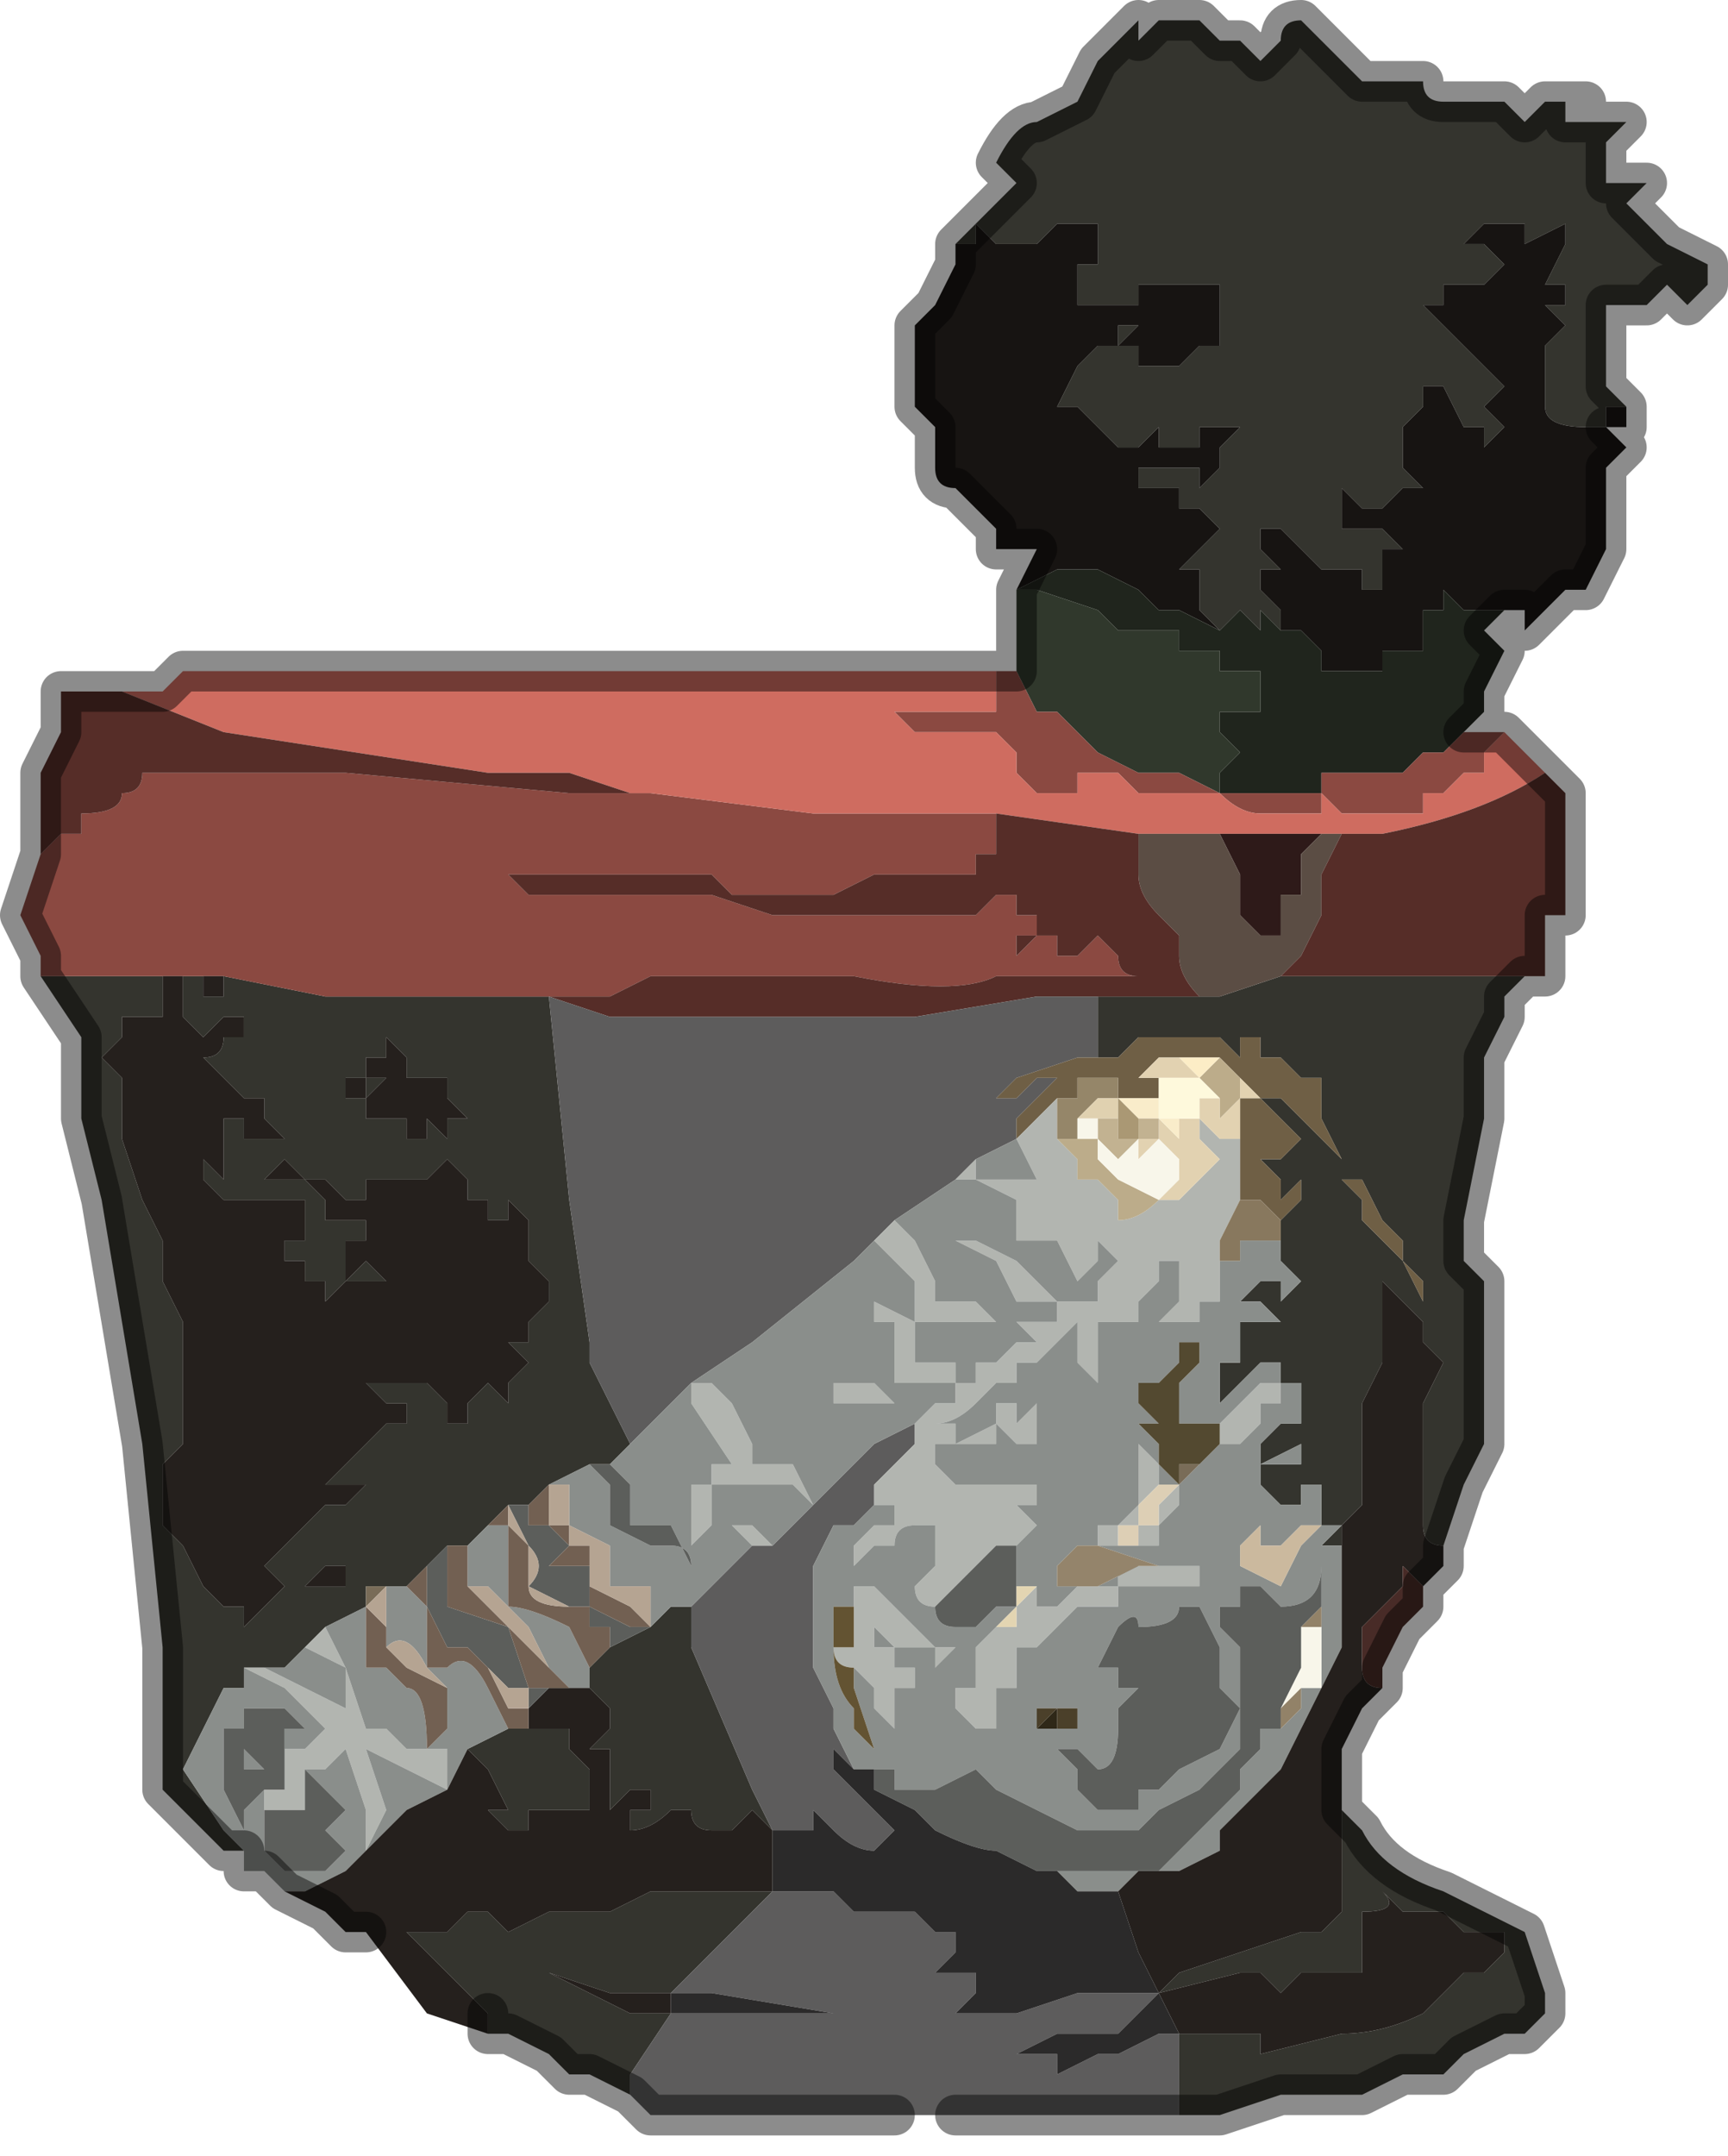 <?xml version="1.0" encoding="UTF-8" standalone="no"?>
<svg xmlns:xlink="http://www.w3.org/1999/xlink" height="5.3px" width="4.25px" xmlns="http://www.w3.org/2000/svg">
  <g transform="matrix(1.0, 0.0, 0.0, 1.0, 1.7, 5.15)">
    <path d="M0.65 -4.55 L0.7 -4.6 0.75 -4.65 0.8 -4.7 0.8 -4.7 0.75 -4.75 Q0.8 -4.85 0.85 -4.85 L0.95 -4.9 1.0 -5.0 1.1 -5.1 1.1 -5.05 1.15 -5.1 1.2 -5.1 1.25 -5.1 1.3 -5.05 1.3 -5.05 1.35 -5.05 1.4 -5.0 1.4 -5.0 1.45 -5.05 Q1.45 -5.1 1.5 -5.1 L1.55 -5.05 1.65 -4.95 1.7 -4.95 1.75 -4.95 1.8 -4.95 Q1.8 -4.9 1.85 -4.9 L1.85 -4.9 1.9 -4.9 2.0 -4.9 2.05 -4.85 2.1 -4.9 2.15 -4.9 2.15 -4.9 2.2 -4.9 2.15 -4.9 2.15 -4.85 2.3 -4.85 2.25 -4.8 2.25 -4.7 2.3 -4.7 2.35 -4.7 2.3 -4.65 2.35 -4.6 2.4 -4.55 2.5 -4.5 2.5 -4.45 2.45 -4.4 2.4 -4.45 2.35 -4.4 2.25 -4.4 2.25 -4.3 2.25 -4.2 2.3 -4.15 2.3 -4.15 2.25 -4.15 2.25 -4.1 2.25 -4.1 2.2 -4.1 2.2 -4.1 Q2.1 -4.1 2.1 -4.15 L2.1 -4.2 2.1 -4.25 2.1 -4.3 2.15 -4.35 2.15 -4.35 2.1 -4.4 2.15 -4.4 2.15 -4.4 2.15 -4.45 2.1 -4.45 2.15 -4.55 2.15 -4.6 2.05 -4.55 2.05 -4.6 2.0 -4.6 1.95 -4.6 1.9 -4.55 1.95 -4.55 2.0 -4.5 1.95 -4.45 1.85 -4.45 1.85 -4.4 1.8 -4.4 1.85 -4.35 1.9 -4.3 1.95 -4.25 2.0 -4.2 2.0 -4.2 1.95 -4.15 2.0 -4.1 2.0 -4.1 1.95 -4.05 1.95 -4.1 1.9 -4.1 1.85 -4.2 1.8 -4.2 1.8 -4.2 1.8 -4.15 1.75 -4.1 1.75 -4.05 1.75 -4.0 1.8 -3.95 1.75 -3.95 1.7 -3.9 1.65 -3.9 1.6 -3.95 1.6 -3.9 1.6 -3.85 1.7 -3.85 1.75 -3.8 1.7 -3.8 1.7 -3.7 1.65 -3.7 1.65 -3.75 1.6 -3.75 1.55 -3.75 1.5 -3.8 1.45 -3.85 1.45 -3.85 1.4 -3.85 1.4 -3.8 1.45 -3.75 1.4 -3.75 1.4 -3.7 1.45 -3.65 1.45 -3.6 1.4 -3.65 1.4 -3.6 1.35 -3.65 1.3 -3.6 1.3 -3.6 1.25 -3.65 1.25 -3.75 1.2 -3.75 1.25 -3.8 1.3 -3.85 1.25 -3.9 1.2 -3.9 1.2 -3.95 1.1 -3.95 1.1 -4.0 1.15 -4.0 1.2 -4.0 1.2 -4.0 1.25 -4.0 1.25 -3.95 1.3 -4.0 1.3 -4.05 1.35 -4.1 1.3 -4.1 1.25 -4.1 1.25 -4.05 1.2 -4.05 1.15 -4.05 1.15 -4.1 1.1 -4.05 1.1 -4.05 1.05 -4.05 1.0 -4.1 0.95 -4.15 0.9 -4.15 0.95 -4.25 1.0 -4.3 1.05 -4.3 1.05 -4.35 1.1 -4.35 1.1 -4.35 1.05 -4.3 1.05 -4.3 1.1 -4.3 1.1 -4.25 1.1 -4.2 1.1 -4.25 1.15 -4.25 1.2 -4.25 1.25 -4.3 1.3 -4.3 1.3 -4.3 1.3 -4.45 Q1.3 -4.45 1.25 -4.45 L1.25 -4.45 1.2 -4.45 1.15 -4.45 1.1 -4.45 1.1 -4.4 1.05 -4.4 1.0 -4.4 1.0 -4.4 0.95 -4.4 0.95 -4.4 0.95 -4.5 1.0 -4.5 1.0 -4.6 0.95 -4.6 0.9 -4.6 0.9 -4.6 0.85 -4.55 0.75 -4.55 0.75 -4.55 0.7 -4.6 0.7 -4.55 0.65 -4.55 M2.1 -2.75 L2.05 -2.75 2.0 -2.7 2.0 -2.65 1.95 -2.55 1.95 -2.4 1.9 -2.15 1.9 -2.05 1.95 -2.0 1.95 -1.85 1.95 -1.6 1.9 -1.5 1.85 -1.35 1.85 -1.35 1.85 -1.35 Q1.8 -1.35 1.8 -1.4 L1.8 -1.5 1.8 -1.7 1.85 -1.8 1.8 -1.85 1.8 -1.9 1.75 -1.95 1.75 -1.95 1.7 -2.0 1.7 -2.0 1.7 -1.8 1.65 -1.7 1.65 -1.55 1.65 -1.45 1.6 -1.4 1.6 -1.35 1.6 -1.35 1.55 -1.35 1.6 -1.4 1.55 -1.4 1.55 -1.45 1.55 -1.5 1.5 -1.5 1.5 -1.45 1.45 -1.45 1.4 -1.5 1.4 -1.55 1.45 -1.55 Q1.5 -1.55 1.5 -1.55 L1.5 -1.6 1.4 -1.55 1.4 -1.6 1.45 -1.65 1.5 -1.65 1.5 -1.7 1.5 -1.75 Q1.45 -1.75 1.45 -1.75 L1.45 -1.8 1.4 -1.8 1.35 -1.75 1.3 -1.7 1.3 -1.8 1.35 -1.8 1.35 -1.85 1.35 -1.9 1.4 -1.9 1.45 -1.9 1.4 -1.95 1.35 -1.95 1.35 -1.95 1.4 -2.0 1.4 -2.0 1.45 -2.0 1.45 -1.95 1.5 -2.0 1.5 -2.0 1.45 -2.05 1.45 -2.1 1.45 -2.1 1.45 -2.15 1.45 -2.15 1.5 -2.2 1.5 -2.25 1.45 -2.2 1.45 -2.25 1.4 -2.3 1.4 -2.3 1.45 -2.3 1.5 -2.35 1.45 -2.4 1.4 -2.45 1.45 -2.45 1.5 -2.4 1.55 -2.35 1.55 -2.35 1.6 -2.3 1.6 -2.25 1.65 -2.2 1.65 -2.15 1.75 -2.05 1.8 -1.95 1.8 -2.0 1.75 -2.05 1.75 -2.1 1.7 -2.15 1.65 -2.25 1.6 -2.25 1.6 -2.3 1.55 -2.4 1.55 -2.4 1.55 -2.5 1.5 -2.5 1.5 -2.5 1.45 -2.55 1.45 -2.55 1.4 -2.55 1.4 -2.55 1.4 -2.6 1.35 -2.6 1.35 -2.55 1.3 -2.6 1.25 -2.6 1.2 -2.6 1.15 -2.6 1.15 -2.6 1.1 -2.6 1.1 -2.6 1.05 -2.55 1.05 -2.55 1.0 -2.55 1.0 -2.7 1.05 -2.7 1.25 -2.7 1.3 -2.7 1.45 -2.75 1.5 -2.75 1.65 -2.75 1.85 -2.75 1.9 -2.75 2.05 -2.75 2.1 -2.75 M1.6 -0.7 L1.65 -0.65 Q1.7 -0.55 1.85 -0.5 L1.85 -0.5 2.05 -0.4 2.1 -0.25 2.1 -0.2 2.05 -0.15 2.05 -0.15 2.0 -0.15 1.9 -0.1 1.85 -0.05 1.75 -0.05 1.65 0.0 1.6 0.0 1.6 0.0 1.55 0.0 1.5 0.0 1.5 0.0 1.45 0.0 1.3 0.05 1.25 0.05 1.2 0.05 1.2 -0.15 1.3 -0.15 1.4 -0.15 1.4 -0.1 1.6 -0.15 Q1.7 -0.15 1.8 -0.2 L1.85 -0.25 1.9 -0.3 1.95 -0.3 2.0 -0.35 2.0 -0.4 1.95 -0.4 1.95 -0.4 1.9 -0.4 1.85 -0.45 1.8 -0.45 1.8 -0.45 1.75 -0.45 1.7 -0.5 Q1.75 -0.45 1.65 -0.45 L1.65 -0.4 1.65 -0.35 1.65 -0.3 1.6 -0.3 1.55 -0.3 1.5 -0.3 1.45 -0.25 1.4 -0.3 1.35 -0.3 1.15 -0.25 1.15 -0.25 1.2 -0.3 1.35 -0.35 1.5 -0.4 Q1.5 -0.4 1.55 -0.4 L1.6 -0.45 1.6 -0.6 1.6 -0.7 M-0.15 0.0 L-0.25 -0.05 -0.3 -0.05 -0.35 -0.1 -0.45 -0.15 -0.45 -0.15 -0.5 -0.15 -0.5 -0.2 -0.55 -0.25 -0.65 -0.35 -0.7 -0.4 -0.6 -0.4 -0.55 -0.45 -0.5 -0.45 -0.5 -0.45 -0.45 -0.4 -0.35 -0.45 -0.3 -0.45 -0.25 -0.45 -0.25 -0.45 -0.2 -0.45 -0.1 -0.5 -0.1 -0.5 0.0 -0.5 0.05 -0.5 0.1 -0.5 0.15 -0.5 0.2 -0.5 0.1 -0.4 -0.05 -0.25 -0.1 -0.25 -0.2 -0.25 -0.35 -0.3 -0.4 -0.3 -0.35 -0.3 -0.15 -0.2 -0.05 -0.2 -0.15 -0.05 -0.15 0.0 M-1.1 -0.6 L-1.15 -0.6 -1.25 -0.7 -1.3 -0.75 -1.3 -1.0 -1.3 -1.05 -1.3 -1.1 -1.35 -1.6 -1.45 -2.2 -1.5 -2.4 -1.5 -2.6 -1.6 -2.75 -1.3 -2.75 -1.3 -2.75 -1.3 -2.65 -1.3 -2.65 -1.35 -2.65 -1.4 -2.65 -1.4 -2.6 -1.45 -2.55 -1.4 -2.5 -1.4 -2.4 -1.4 -2.35 -1.35 -2.2 -1.3 -2.1 -1.3 -2.0 -1.25 -1.9 -1.25 -1.8 -1.25 -1.65 -1.25 -1.6 -1.3 -1.55 -1.3 -1.5 -1.3 -1.4 -1.25 -1.35 -1.25 -1.35 -1.2 -1.25 -1.15 -1.2 -1.1 -1.2 -1.1 -1.15 -1.05 -1.2 -1.0 -1.25 -1.0 -1.25 -1.05 -1.3 -1.0 -1.35 -1.0 -1.35 -0.95 -1.4 -0.9 -1.45 -0.85 -1.45 -0.8 -1.5 -0.85 -1.5 -0.9 -1.5 -0.85 -1.55 -0.8 -1.6 -0.8 -1.6 -0.75 -1.65 -0.75 -1.65 -0.7 -1.65 -0.7 -1.7 -0.75 -1.7 -0.8 -1.75 -0.75 -1.75 -0.7 -1.75 -0.7 -1.75 -0.65 -1.75 -0.6 -1.7 -0.6 -1.7 -0.6 -1.65 -0.55 -1.65 -0.55 -1.7 -0.55 -1.7 -0.5 -1.75 -0.45 -1.7 -0.45 -1.75 -0.4 -1.8 -0.4 -1.8 -0.45 -1.85 -0.4 -1.85 -0.4 -1.9 -0.35 -1.95 -0.35 -2.0 -0.4 -2.05 -0.4 -2.1 -0.4 -2.15 -0.45 -2.2 -0.45 -2.15 -0.5 -2.15 -0.5 -2.2 -0.55 -2.2 -0.55 -2.25 -0.6 -2.3 -0.65 -2.25 -0.7 -2.25 -0.75 -2.25 -0.8 -2.25 -0.8 -2.2 -0.8 -2.2 -0.85 -2.2 -0.85 -2.2 -0.9 -2.25 -0.95 -2.25 -0.9 -2.2 -0.9 -2.15 -0.8 -2.15 -0.8 -2.1 -0.85 -2.1 -0.85 -2.05 -0.85 -2.0 -0.8 -2.05 -0.75 -2.0 -0.75 -1.95 -0.75 -2.0 -0.8 -2.0 -0.85 -2.0 -0.9 -1.95 -0.9 -2.0 -0.95 -2.0 -0.95 -2.05 -0.95 -2.05 -1.0 -2.05 -1.0 -2.1 -0.95 -2.1 -0.95 -2.2 -1.0 -2.2 -1.0 -2.2 -1.05 -2.2 -1.05 -2.2 -1.1 -2.2 -1.1 -2.2 -1.15 -2.2 -1.2 -2.25 -1.2 -2.3 -1.15 -2.25 -1.15 -2.3 -1.1 -2.3 -1.15 -2.3 -1.15 -2.4 -1.1 -2.4 -1.1 -2.35 Q-1.05 -2.35 -1.0 -2.35 L-1.05 -2.4 -1.05 -2.45 -1.1 -2.45 Q-1.1 -2.45 -1.15 -2.5 L-1.2 -2.55 Q-1.15 -2.55 -1.15 -2.6 L-1.1 -2.6 -1.1 -2.65 -1.15 -2.65 -1.2 -2.6 -1.25 -2.65 -1.25 -2.65 -1.25 -2.75 -1.2 -2.75 -1.2 -2.7 -1.15 -2.7 -1.15 -2.75 -0.9 -2.7 -0.45 -2.7 -0.4 -2.7 -0.35 -2.7 -0.3 -2.2 -0.25 -1.85 -0.25 -1.8 -0.15 -1.6 -0.2 -1.55 -0.25 -1.55 -0.35 -1.5 -0.4 -1.45 -0.45 -1.45 -0.5 -1.4 -0.55 -1.35 -0.6 -1.35 -0.6 -1.35 -0.65 -1.3 -0.7 -1.25 -0.75 -1.25 -0.8 -1.25 -0.8 -1.2 -0.9 -1.15 -0.9 -1.15 -0.95 -1.1 -1.0 -1.05 -1.05 -1.05 -1.05 -1.05 -1.1 -1.05 -1.15 -1.05 -1.1 -1.05 -1.1 -1.0 -1.15 -1.0 -1.25 -0.8 -1.15 -0.65 -1.1 -0.6 M1.45 -1.75 L1.45 -1.75 M-0.1 -1.15 L-0.05 -1.2 0.0 -1.2 0.0 -1.1 0.15 -0.75 0.2 -0.65 0.2 -0.65 0.15 -0.7 0.1 -0.65 0.05 -0.65 Q0.0 -0.65 0.0 -0.7 L0.0 -0.7 -0.05 -0.7 Q-0.1 -0.65 -0.15 -0.65 L-0.15 -0.7 -0.1 -0.7 -0.1 -0.75 -0.15 -0.75 -0.15 -0.75 -0.2 -0.7 -0.2 -0.8 -0.2 -0.85 -0.25 -0.85 -0.2 -0.9 -0.2 -0.9 -0.2 -0.95 -0.25 -1.0 -0.25 -1.0 -0.25 -1.05 -0.2 -1.1 -0.1 -1.15 -0.1 -1.15 M-0.4 -0.9 L-0.4 -0.9 -0.3 -0.9 -0.3 -0.85 -0.25 -0.8 -0.25 -0.7 -0.25 -0.7 -0.3 -0.7 -0.3 -0.7 -0.4 -0.7 -0.4 -0.65 -0.45 -0.65 -0.5 -0.7 -0.45 -0.7 -0.45 -0.7 -0.5 -0.8 -0.55 -0.85 -0.45 -0.9 -0.45 -0.9 -0.45 -0.9 -0.4 -0.9 M-0.8 -2.55 L-0.8 -2.5 -0.75 -2.5 -0.8 -2.45 -0.8 -2.4 -0.75 -2.4 -0.7 -2.4 -0.7 -2.4 -0.7 -2.35 -0.65 -2.35 -0.65 -2.4 -0.6 -2.35 -0.6 -2.4 -0.55 -2.4 -0.6 -2.45 -0.6 -2.45 -0.6 -2.5 -0.7 -2.5 -0.7 -2.55 -0.75 -2.6 -0.75 -2.55 -0.8 -2.55 M-0.8 -2.5 L-0.85 -2.5 -0.85 -2.45 -0.8 -2.45 -0.8 -2.5 M-0.9 -1.3 L-0.95 -1.25 -0.95 -1.25 -0.9 -1.25 -0.85 -1.25 -0.85 -1.25 -0.85 -1.3 -0.9 -1.3 M-1.0 -2.3 L-1.0 -2.3 -1.05 -2.25 -1.0 -2.25 -0.95 -2.25 -0.95 -2.25 -1.0 -2.3 M-0.35 -1.5 L-0.35 -1.5 M-0.8 -1.2 L-0.8 -1.2 M-0.8 -0.4 L-0.75 -0.4 -0.8 -0.4 -0.8 -0.4" fill="#34342e" fill-rule="evenodd" stroke="none"/>
    <path d="M0.65 -4.55 L0.7 -4.55 0.7 -4.6 0.75 -4.55 0.75 -4.55 0.85 -4.55 0.9 -4.6 0.9 -4.6 0.95 -4.6 1.0 -4.6 1.0 -4.5 0.95 -4.5 0.95 -4.4 0.95 -4.4 1.0 -4.4 1.0 -4.4 1.05 -4.4 1.1 -4.4 1.1 -4.45 1.15 -4.45 1.2 -4.45 1.25 -4.45 1.25 -4.45 Q1.3 -4.45 1.3 -4.45 L1.3 -4.3 1.3 -4.3 1.25 -4.3 1.2 -4.25 1.15 -4.25 1.1 -4.25 1.1 -4.2 1.1 -4.25 1.1 -4.3 1.05 -4.3 1.05 -4.3 1.1 -4.35 1.1 -4.35 1.05 -4.35 1.05 -4.3 1.0 -4.3 0.95 -4.25 0.9 -4.15 0.95 -4.15 1.0 -4.1 1.05 -4.05 1.1 -4.05 1.1 -4.05 1.15 -4.1 1.15 -4.05 1.2 -4.05 1.25 -4.05 1.25 -4.1 1.3 -4.1 1.35 -4.1 1.3 -4.05 1.3 -4.0 1.25 -3.95 1.25 -4.0 1.2 -4.0 1.2 -4.0 1.15 -4.0 1.1 -4.0 1.1 -3.95 1.2 -3.95 1.2 -3.9 1.25 -3.9 1.3 -3.85 1.25 -3.8 1.2 -3.75 1.25 -3.75 1.25 -3.65 1.3 -3.6 1.3 -3.6 1.2 -3.65 1.15 -3.65 1.1 -3.7 1.0 -3.75 0.9 -3.75 0.8 -3.7 0.85 -3.8 0.75 -3.8 0.75 -3.85 0.65 -3.95 Q0.6 -3.95 0.6 -4.0 L0.6 -4.1 0.55 -4.15 0.55 -4.35 0.6 -4.4 0.65 -4.5 0.65 -4.55 M1.45 -3.6 L1.45 -3.65 1.4 -3.7 1.4 -3.75 1.45 -3.75 1.4 -3.8 1.4 -3.85 1.45 -3.85 1.45 -3.85 1.5 -3.8 1.55 -3.75 1.6 -3.75 1.65 -3.75 1.65 -3.7 1.7 -3.7 1.7 -3.8 1.75 -3.8 1.7 -3.85 1.6 -3.85 1.6 -3.9 1.6 -3.95 1.65 -3.9 1.7 -3.9 1.75 -3.95 1.8 -3.95 1.75 -4.0 1.75 -4.05 1.75 -4.1 1.8 -4.15 1.8 -4.2 1.8 -4.2 1.85 -4.2 1.9 -4.1 1.95 -4.1 1.95 -4.05 2.0 -4.1 2.0 -4.1 1.95 -4.15 2.0 -4.2 2.0 -4.2 1.95 -4.25 1.9 -4.3 1.85 -4.35 1.8 -4.4 1.85 -4.4 1.85 -4.45 1.95 -4.45 2.0 -4.5 1.95 -4.55 1.9 -4.55 1.95 -4.6 2.0 -4.6 2.05 -4.6 2.05 -4.55 2.15 -4.6 2.15 -4.55 2.1 -4.45 2.15 -4.45 2.15 -4.4 2.15 -4.4 2.1 -4.4 2.15 -4.35 2.15 -4.35 2.1 -4.3 2.1 -4.25 2.1 -4.2 2.1 -4.15 Q2.1 -4.1 2.2 -4.1 L2.2 -4.1 2.25 -4.1 2.25 -4.1 2.25 -4.15 2.3 -4.15 2.3 -4.1 2.25 -4.1 2.3 -4.05 2.3 -4.05 2.25 -4.0 2.25 -3.95 2.25 -3.85 2.25 -3.8 2.2 -3.7 2.2 -3.7 2.15 -3.7 2.1 -3.65 2.05 -3.6 2.05 -3.65 2.0 -3.65 2.0 -3.65 1.9 -3.65 1.9 -3.65 1.85 -3.7 1.85 -3.65 1.8 -3.65 1.8 -3.6 1.8 -3.55 1.75 -3.55 1.7 -3.55 1.7 -3.5 1.65 -3.5 1.65 -3.5 1.6 -3.5 1.55 -3.5 1.55 -3.55 1.5 -3.6 1.45 -3.6 1.45 -3.6" fill="#171412" fill-rule="evenodd" stroke="none"/>
    <path d="M1.3 -3.6 L1.3 -3.6 1.35 -3.65 1.4 -3.6 1.4 -3.65 1.45 -3.6 1.45 -3.6 1.5 -3.6 1.55 -3.55 1.55 -3.5 1.6 -3.5 1.65 -3.5 1.65 -3.5 1.7 -3.5 1.7 -3.55 1.75 -3.55 1.8 -3.55 1.8 -3.6 1.8 -3.65 1.85 -3.65 1.85 -3.7 1.9 -3.65 1.9 -3.65 2.0 -3.65 2.0 -3.65 1.95 -3.6 2.0 -3.55 1.95 -3.45 1.95 -3.4 1.9 -3.35 1.9 -3.35 1.9 -3.35 1.85 -3.3 1.8 -3.3 1.8 -3.3 1.75 -3.25 1.7 -3.25 1.65 -3.25 1.6 -3.25 1.55 -3.25 1.55 -3.2 1.5 -3.2 1.45 -3.2 1.45 -3.2 1.4 -3.2 1.35 -3.2 1.3 -3.2 1.3 -3.25 1.35 -3.3 1.3 -3.35 1.3 -3.4 1.35 -3.4 1.35 -3.4 1.4 -3.4 1.4 -3.5 1.35 -3.5 1.3 -3.5 1.3 -3.55 1.25 -3.55 1.2 -3.55 1.2 -3.6 1.15 -3.6 1.1 -3.6 1.05 -3.6 1.0 -3.65 1.0 -3.65 0.85 -3.7 0.8 -3.7 0.8 -3.7 0.9 -3.75 1.0 -3.75 1.1 -3.7 1.15 -3.65 1.2 -3.65 1.3 -3.6 1.3 -3.6" fill="#20251d" fill-rule="evenodd" stroke="none"/>
    <path d="M0.8 -3.5 L0.8 -3.55 0.8 -3.7 0.85 -3.7 1.0 -3.65 1.0 -3.65 1.05 -3.6 1.1 -3.6 1.15 -3.6 1.2 -3.6 1.2 -3.55 1.25 -3.55 1.3 -3.55 1.3 -3.5 1.35 -3.5 1.4 -3.5 1.4 -3.4 1.35 -3.4 1.35 -3.4 1.3 -3.4 1.3 -3.35 1.35 -3.3 1.3 -3.25 1.3 -3.2 1.3 -3.2 1.2 -3.25 1.15 -3.25 1.1 -3.25 1.1 -3.25 1.0 -3.3 1.0 -3.3 0.9 -3.4 0.85 -3.4 0.8 -3.5 0.8 -3.5" fill="#30382c" fill-rule="evenodd" stroke="none"/>
    <path d="M1.9 -3.35 L1.95 -3.35 1.95 -3.35 2.0 -3.35 2.0 -3.35 1.95 -3.3 1.95 -3.25 1.9 -3.25 1.9 -3.25 1.85 -3.2 1.8 -3.2 1.8 -3.15 1.75 -3.15 1.65 -3.15 1.6 -3.15 1.55 -3.2 1.55 -3.15 1.5 -3.15 1.45 -3.15 1.4 -3.15 Q1.35 -3.15 1.3 -3.2 L1.3 -3.2 1.2 -3.2 1.15 -3.2 1.1 -3.2 1.1 -3.2 1.05 -3.25 1.0 -3.25 0.95 -3.25 0.95 -3.25 0.9 -3.25 0.9 -3.25 0.95 -3.25 0.95 -3.2 0.85 -3.2 0.8 -3.25 0.8 -3.3 0.75 -3.35 0.7 -3.35 0.65 -3.35 0.6 -3.35 0.55 -3.35 0.5 -3.4 0.55 -3.4 0.6 -3.4 0.65 -3.4 0.75 -3.4 0.75 -3.45 0.75 -3.5 0.8 -3.5 0.8 -3.5 0.85 -3.4 0.9 -3.4 1.0 -3.3 1.0 -3.3 1.1 -3.25 1.1 -3.25 1.15 -3.25 1.2 -3.25 1.3 -3.2 1.3 -3.2 1.35 -3.2 1.4 -3.2 1.45 -3.2 1.45 -3.2 1.5 -3.2 1.55 -3.2 1.55 -3.25 1.6 -3.25 1.65 -3.25 1.7 -3.25 1.75 -3.25 1.8 -3.3 1.8 -3.3 1.85 -3.3 1.9 -3.35 1.9 -3.35 M-1.6 -2.75 L-1.6 -2.8 -1.65 -2.9 -1.6 -3.05 -1.55 -3.1 -1.55 -3.1 -1.5 -3.1 -1.5 -3.15 Q-1.4 -3.15 -1.4 -3.2 -1.35 -3.2 -1.35 -3.25 L-1.3 -3.25 -1.3 -3.25 -1.25 -3.25 -1.25 -3.25 -1.2 -3.25 -1.15 -3.25 -1.15 -3.25 -1.05 -3.25 -0.95 -3.25 -0.85 -3.25 -0.3 -3.2 -0.2 -3.2 -0.15 -3.2 -0.15 -3.2 -0.1 -3.2 0.3 -3.15 0.6 -3.15 0.75 -3.15 0.75 -3.05 0.7 -3.05 0.7 -3.0 Q0.7 -3.0 0.6 -3.0 L0.5 -3.0 0.5 -3.0 0.45 -3.0 0.35 -2.95 0.3 -2.95 0.25 -2.95 0.2 -2.95 0.15 -2.95 0.1 -2.95 0.05 -3.0 -0.1 -3.0 -0.3 -3.0 -0.4 -3.0 -0.4 -3.0 -0.45 -3.0 -0.45 -3.0 -0.4 -2.95 -0.35 -2.95 -0.35 -2.95 -0.3 -2.95 -0.25 -2.95 -0.25 -2.95 -0.2 -2.95 -0.15 -2.95 -0.1 -2.95 -0.05 -2.95 0.05 -2.95 0.2 -2.9 0.3 -2.9 0.45 -2.9 0.6 -2.9 0.65 -2.9 0.7 -2.9 0.75 -2.95 0.8 -2.95 0.8 -2.9 0.85 -2.9 0.9 -2.9 0.85 -2.9 0.85 -2.85 0.8 -2.85 0.8 -2.8 0.8 -2.8 0.85 -2.85 0.9 -2.85 0.9 -2.8 0.95 -2.8 1.0 -2.85 1.0 -2.85 1.05 -2.8 Q1.05 -2.75 1.1 -2.75 L1.0 -2.75 0.95 -2.75 0.75 -2.75 Q0.65 -2.7 0.4 -2.75 L0.35 -2.75 0.35 -2.75 0.3 -2.75 0.3 -2.75 0.2 -2.75 0.05 -2.75 0.0 -2.75 -0.1 -2.75 -0.2 -2.7 -0.3 -2.7 -0.35 -2.7 -0.35 -2.7 -0.45 -2.7 -0.4 -2.7 -0.45 -2.7 -0.9 -2.7 -1.15 -2.75 -1.2 -2.75 -1.25 -2.75 -1.3 -2.75 -1.3 -2.75 -1.6 -2.75" fill="#8b4941" fill-rule="evenodd" stroke="none"/>
    <path d="M2.0 -3.35 L2.05 -3.3 2.1 -3.25 Q1.95 -3.15 1.7 -3.1 L1.65 -3.1 1.6 -3.1 1.55 -3.1 1.35 -3.1 1.3 -3.1 1.1 -3.1 0.75 -3.15 0.6 -3.15 0.3 -3.15 -0.1 -3.2 -0.15 -3.2 -0.3 -3.25 -0.5 -3.25 -1.15 -3.35 -1.4 -3.45 -1.35 -3.45 -1.35 -3.45 -1.3 -3.45 -1.25 -3.5 -1.2 -3.5 -1.05 -3.5 -0.75 -3.5 -0.5 -3.5 0.0 -3.5 0.55 -3.5 0.75 -3.5 0.75 -3.5 0.75 -3.45 0.75 -3.4 0.65 -3.4 0.6 -3.4 0.55 -3.4 0.5 -3.4 0.55 -3.35 0.6 -3.35 0.65 -3.35 0.7 -3.35 0.75 -3.35 0.8 -3.3 0.8 -3.25 0.85 -3.2 0.95 -3.2 0.95 -3.25 0.9 -3.25 0.9 -3.25 0.95 -3.25 0.95 -3.25 1.0 -3.25 1.05 -3.25 1.1 -3.2 1.1 -3.2 1.15 -3.2 1.2 -3.2 1.3 -3.2 1.3 -3.2 Q1.35 -3.15 1.4 -3.15 L1.45 -3.15 1.5 -3.15 1.55 -3.15 1.55 -3.2 1.6 -3.15 1.65 -3.15 1.75 -3.15 1.8 -3.15 1.8 -3.2 1.85 -3.2 1.9 -3.25 1.9 -3.25 1.95 -3.25 1.95 -3.3 2.0 -3.35 2.0 -3.35" fill="#cf6c60" fill-rule="evenodd" stroke="none"/>
    <path d="M1.3 -3.1 L1.35 -3.1 1.55 -3.1 1.5 -3.05 1.5 -3.0 1.5 -2.95 1.45 -2.95 1.45 -2.85 1.4 -2.85 1.35 -2.9 1.35 -2.95 1.35 -3.0 1.3 -3.1" fill="#2e1a19" fill-rule="evenodd" stroke="none"/>
    <path d="M1.45 -2.75 L1.3 -2.7 1.25 -2.7 Q1.2 -2.75 1.2 -2.8 L1.2 -2.85 1.15 -2.9 Q1.1 -2.95 1.1 -3.0 L1.1 -3.1 1.3 -3.1 1.35 -3.0 1.35 -2.95 1.35 -2.9 1.4 -2.85 1.45 -2.85 1.45 -2.95 1.5 -2.95 1.5 -3.0 1.5 -3.05 1.55 -3.1 1.6 -3.1 1.55 -3.0 1.55 -2.9 1.5 -2.8 1.45 -2.75" fill="#5b4d44" fill-rule="evenodd" stroke="none"/>
    <path d="M2.1 -3.25 L2.15 -3.2 2.15 -2.9 2.1 -2.9 2.1 -2.75 2.05 -2.75 1.9 -2.75 1.85 -2.75 1.65 -2.75 1.5 -2.75 1.45 -2.75 1.5 -2.8 1.55 -2.9 1.55 -3.0 1.6 -3.1 1.65 -3.1 1.7 -3.1 Q1.95 -3.15 2.1 -3.25 M-1.6 -3.05 L-1.6 -3.25 -1.55 -3.35 -1.55 -3.45 -1.55 -3.45 -1.45 -3.45 -1.4 -3.45 -1.35 -3.45 -1.35 -3.45 -1.4 -3.45 -1.15 -3.35 -0.5 -3.25 -0.3 -3.25 -0.15 -3.2 -0.15 -3.2 -0.2 -3.2 -0.3 -3.2 -0.85 -3.25 -0.95 -3.25 -1.05 -3.25 -1.15 -3.25 -1.15 -3.25 -1.2 -3.25 -1.25 -3.25 -1.25 -3.25 -1.3 -3.25 -1.3 -3.25 -1.35 -3.25 Q-1.35 -3.2 -1.4 -3.2 -1.4 -3.15 -1.5 -3.15 L-1.5 -3.1 -1.55 -3.1 -1.55 -3.1 -1.6 -3.05 M1.25 -2.7 L1.05 -2.7 1.0 -2.7 0.85 -2.7 0.55 -2.65 0.35 -2.65 0.1 -2.65 -0.15 -2.65 -0.2 -2.65 -0.2 -2.65 -0.35 -2.7 -0.35 -2.7 -0.3 -2.7 -0.2 -2.7 -0.1 -2.75 0.0 -2.75 0.05 -2.75 0.2 -2.75 0.3 -2.75 0.3 -2.75 0.35 -2.75 0.35 -2.75 0.4 -2.75 Q0.65 -2.7 0.75 -2.75 L0.95 -2.75 1.0 -2.75 1.1 -2.75 Q1.05 -2.75 1.05 -2.8 L1.0 -2.85 1.0 -2.85 0.95 -2.8 0.9 -2.8 0.9 -2.85 0.85 -2.85 0.8 -2.8 0.8 -2.8 0.8 -2.85 0.85 -2.85 0.85 -2.9 0.9 -2.9 0.85 -2.9 0.8 -2.9 0.8 -2.95 0.75 -2.95 0.7 -2.9 0.65 -2.9 0.6 -2.9 0.45 -2.9 0.3 -2.9 0.2 -2.9 0.05 -2.95 -0.05 -2.95 -0.1 -2.95 -0.15 -2.95 -0.2 -2.95 -0.25 -2.95 -0.25 -2.95 -0.3 -2.95 -0.35 -2.95 -0.35 -2.95 -0.4 -2.95 -0.45 -3.0 -0.45 -3.0 -0.4 -3.0 -0.4 -3.0 -0.3 -3.0 -0.1 -3.0 0.05 -3.0 0.1 -2.95 0.15 -2.95 0.2 -2.95 0.25 -2.95 0.3 -2.95 0.35 -2.95 0.45 -3.0 0.5 -3.0 0.5 -3.0 0.6 -3.0 Q0.7 -3.0 0.7 -3.0 L0.7 -3.05 0.75 -3.05 0.75 -3.15 1.1 -3.1 1.1 -3.0 Q1.1 -2.95 1.15 -2.9 L1.2 -2.85 1.2 -2.8 Q1.2 -2.75 1.25 -2.7 M-0.4 -2.7 L-0.45 -2.7 -0.35 -2.7 -0.4 -2.7" fill="#562d28" fill-rule="evenodd" stroke="none"/>
    <path d="M1.2 0.05 L1.15 0.05 1.1 0.05 1.05 0.05 0.85 0.05 0.75 0.05 0.65 0.05 0.6 0.05 0.55 0.05 0.5 0.05 0.35 0.05 0.25 0.05 0.2 0.05 0.1 0.05 0.05 0.05 0.0 0.05 0.0 0.05 -0.05 0.05 -0.1 0.05 -0.15 0.0 -0.15 0.0 -0.15 -0.05 -0.05 -0.2 0.0 -0.2 0.15 -0.2 0.35 -0.2 0.05 -0.25 -0.05 -0.25 0.1 -0.4 0.2 -0.5 0.2 -0.5 0.3 -0.5 0.3 -0.5 0.35 -0.5 0.4 -0.45 0.45 -0.45 0.5 -0.45 0.55 -0.45 0.6 -0.4 0.65 -0.4 0.65 -0.35 0.6 -0.3 0.65 -0.3 0.7 -0.3 0.7 -0.25 0.65 -0.2 0.8 -0.2 0.95 -0.25 1.05 -0.25 1.15 -0.25 1.1 -0.2 1.05 -0.15 1.0 -0.15 0.9 -0.15 0.8 -0.1 0.9 -0.1 0.9 -0.05 1.0 -0.1 1.05 -0.1 1.15 -0.15 1.2 -0.15 1.2 0.05 M1.0 -2.7 L1.0 -2.55 1.0 -2.55 0.95 -2.55 0.8 -2.5 0.75 -2.45 0.8 -2.45 0.85 -2.5 0.9 -2.5 0.9 -2.5 0.85 -2.45 0.8 -2.4 0.8 -2.35 0.8 -2.35 0.7 -2.3 0.65 -2.25 0.5 -2.15 0.45 -2.1 0.4 -2.05 0.15 -1.85 0.0 -1.75 -0.15 -1.6 -0.25 -1.8 -0.25 -1.85 -0.3 -2.2 -0.35 -2.7 -0.2 -2.65 -0.2 -2.65 -0.15 -2.65 0.1 -2.65 0.35 -2.65 0.55 -2.65 0.85 -2.7 1.0 -2.7 M0.45 -1.45 L0.4 -1.4 0.35 -1.4 0.3 -1.3 0.3 -1.15 0.3 -1.05 0.35 -0.95 0.35 -0.9 0.4 -0.8 0.35 -0.85 0.35 -0.8 0.4 -0.75 0.45 -0.7 0.5 -0.65 0.45 -0.6 Q0.4 -0.6 0.35 -0.65 L0.3 -0.7 0.3 -0.65 0.25 -0.65 0.2 -0.65 0.15 -0.75 0.0 -1.1 0.0 -1.2 0.1 -1.3 0.1 -1.3 0.15 -1.35 0.2 -1.35 0.3 -1.45 0.35 -1.5 0.45 -1.6 0.55 -1.65 0.55 -1.65 0.55 -1.6 0.5 -1.55 0.45 -1.5 0.45 -1.45 M0.3 -1.45 L0.3 -1.45 M1.15 -0.25 L1.15 -0.25 M0.0 -1.75 L0.0 -1.75" fill="#5d5c5c" fill-rule="evenodd" stroke="none"/>
    <path d="M1.0 -2.55 L1.05 -2.55 1.05 -2.55 1.1 -2.6 1.1 -2.6 1.15 -2.6 1.15 -2.6 1.2 -2.6 1.25 -2.6 1.3 -2.6 1.35 -2.55 1.35 -2.6 1.4 -2.6 1.4 -2.55 1.4 -2.55 1.45 -2.55 1.45 -2.55 1.5 -2.5 1.5 -2.5 1.55 -2.5 1.55 -2.4 1.55 -2.4 1.6 -2.3 1.6 -2.25 1.65 -2.25 1.7 -2.15 1.75 -2.1 1.75 -2.05 1.8 -2.0 1.8 -1.95 1.75 -2.05 1.65 -2.15 1.65 -2.2 1.6 -2.25 1.6 -2.3 1.55 -2.35 1.55 -2.35 1.5 -2.4 1.45 -2.45 1.4 -2.45 1.45 -2.4 1.5 -2.35 1.45 -2.3 1.4 -2.3 1.4 -2.3 1.45 -2.25 1.45 -2.2 1.5 -2.25 1.5 -2.2 1.45 -2.15 1.45 -2.15 1.4 -2.2 1.4 -2.2 1.35 -2.2 1.35 -2.2 1.35 -2.4 1.35 -2.45 1.4 -2.45 1.35 -2.5 1.35 -2.5 1.3 -2.55 1.3 -2.55 1.25 -2.55 Q1.25 -2.55 1.2 -2.55 L1.2 -2.55 1.15 -2.55 1.15 -2.55 1.1 -2.5 1.1 -2.5 1.15 -2.5 1.15 -2.4 1.15 -2.45 1.1 -2.45 1.1 -2.45 1.05 -2.45 1.05 -2.45 1.05 -2.5 1.0 -2.5 1.0 -2.5 1.0 -2.5 0.95 -2.5 0.95 -2.45 0.9 -2.45 0.85 -2.4 0.8 -2.35 0.8 -2.4 0.85 -2.45 0.9 -2.5 0.9 -2.5 0.85 -2.5 0.8 -2.45 0.75 -2.45 0.8 -2.5 0.95 -2.55 1.0 -2.55 1.0 -2.55 M0.9 -1.95 L0.95 -1.95 0.9 -1.95 0.9 -1.95" fill="#6f5f45" fill-rule="evenodd" stroke="none"/>
    <path d="M1.45 -1.75 L1.45 -1.75 1.45 -1.7 1.4 -1.7 1.4 -1.65 1.4 -1.65 1.35 -1.6 1.3 -1.6 1.3 -1.65 1.35 -1.7 1.35 -1.7 1.4 -1.75 1.4 -1.75 1.4 -1.75 1.45 -1.75 M1.35 -2.4 L1.35 -2.2 1.35 -2.2 1.3 -2.1 1.3 -2.0 1.3 -1.95 1.25 -1.95 1.25 -1.9 Q1.25 -1.9 1.2 -1.9 L1.15 -1.9 1.15 -1.9 1.2 -1.95 1.2 -2.0 1.2 -2.05 1.15 -2.05 1.15 -2.0 1.1 -1.95 1.1 -1.9 1.05 -1.9 1.0 -1.9 1.0 -1.85 1.0 -1.8 1.0 -1.75 1.0 -1.7 1.0 -1.6 1.0 -1.7 1.0 -1.75 0.95 -1.8 0.95 -1.9 0.95 -1.9 0.9 -1.85 0.9 -1.85 0.9 -1.85 0.85 -1.8 0.85 -1.8 0.8 -1.8 0.8 -1.75 0.75 -1.75 0.75 -1.75 0.7 -1.7 0.7 -1.7 Q0.65 -1.65 0.6 -1.65 L0.65 -1.65 0.65 -1.6 0.75 -1.65 0.75 -1.6 0.7 -1.6 0.65 -1.6 0.65 -1.6 0.6 -1.6 0.6 -1.55 0.55 -1.55 0.6 -1.55 0.6 -1.55 0.65 -1.5 0.65 -1.5 0.7 -1.5 0.7 -1.5 0.75 -1.5 0.75 -1.5 0.8 -1.5 0.8 -1.5 0.85 -1.5 0.85 -1.45 0.9 -1.45 0.9 -1.45 0.9 -1.45 0.85 -1.45 0.85 -1.45 0.8 -1.45 0.85 -1.4 0.85 -1.4 0.85 -1.4 0.8 -1.35 0.8 -1.35 0.8 -1.35 0.75 -1.35 0.75 -1.35 0.7 -1.3 0.65 -1.25 0.65 -1.25 0.6 -1.2 0.6 -1.2 Q0.55 -1.2 0.55 -1.25 L0.6 -1.3 0.6 -1.4 0.55 -1.4 Q0.5 -1.4 0.5 -1.35 L0.45 -1.35 0.45 -1.35 0.4 -1.3 0.4 -1.3 0.4 -1.35 0.45 -1.4 0.45 -1.4 0.5 -1.4 0.5 -1.45 0.45 -1.45 0.45 -1.5 0.5 -1.55 0.55 -1.6 0.55 -1.65 0.6 -1.7 0.6 -1.7 0.65 -1.7 0.65 -1.75 0.6 -1.75 0.6 -1.75 0.55 -1.75 0.5 -1.75 0.5 -1.8 0.5 -1.85 0.5 -1.9 0.45 -1.9 0.45 -1.95 0.55 -1.9 0.55 -1.8 0.6 -1.8 0.65 -1.8 0.65 -1.75 0.7 -1.75 0.7 -1.8 0.75 -1.8 0.75 -1.8 0.8 -1.85 0.8 -1.85 0.85 -1.85 0.8 -1.9 0.8 -1.9 0.85 -1.9 0.85 -1.9 0.9 -1.9 0.9 -1.95 0.85 -1.95 0.8 -1.95 0.75 -2.05 0.65 -2.1 0.65 -2.1 0.7 -2.1 0.8 -2.05 0.85 -2.0 0.9 -1.95 0.9 -1.95 0.9 -1.95 0.95 -1.95 1.0 -1.95 1.0 -1.95 1.0 -2.0 1.05 -2.05 1.05 -2.05 1.0 -2.1 1.0 -2.05 0.95 -2.0 0.9 -2.1 0.85 -2.1 0.85 -2.1 0.8 -2.1 0.8 -2.15 0.8 -2.2 0.7 -2.25 0.7 -2.25 0.65 -2.25 0.7 -2.3 0.7 -2.25 0.75 -2.25 0.8 -2.25 0.8 -2.25 0.85 -2.25 0.8 -2.35 0.8 -2.35 0.8 -2.35 0.85 -2.4 0.9 -2.45 0.9 -2.35 0.95 -2.3 0.95 -2.25 1.0 -2.25 1.0 -2.25 1.05 -2.2 1.05 -2.15 Q1.1 -2.15 1.15 -2.2 L1.15 -2.2 1.2 -2.2 1.2 -2.2 1.25 -2.25 1.25 -2.25 1.3 -2.3 1.3 -2.3 1.25 -2.35 1.25 -2.4 1.3 -2.35 1.3 -2.35 1.35 -2.35 1.35 -2.4 M0.5 -2.15 L0.55 -2.1 0.6 -2.0 0.6 -1.95 0.6 -1.95 0.7 -1.95 0.75 -1.9 0.7 -1.9 0.6 -1.9 0.6 -1.9 Q0.55 -1.9 0.55 -1.9 L0.55 -2.0 0.45 -2.1 0.5 -2.15 M0.0 -1.75 L0.05 -1.75 0.1 -1.7 0.15 -1.6 0.15 -1.55 0.25 -1.55 0.3 -1.45 0.25 -1.5 0.2 -1.5 0.15 -1.5 0.1 -1.5 0.05 -1.5 0.05 -1.55 0.1 -1.55 0.0 -1.7 0.0 -1.75 0.0 -1.75 M1.2 -1.5 L1.2 -1.45 1.15 -1.4 1.15 -1.4 1.15 -1.35 1.1 -1.35 1.1 -1.35 1.1 -1.35 1.05 -1.35 1.0 -1.35 1.0 -1.4 1.05 -1.4 1.1 -1.45 1.1 -1.55 1.1 -1.6 1.1 -1.6 1.15 -1.55 1.15 -1.5 1.15 -1.5 1.15 -1.5 1.1 -1.45 1.1 -1.4 1.15 -1.4 1.15 -1.45 1.2 -1.5 1.2 -1.5 M0.85 -1.25 L0.85 -1.2 0.9 -1.2 0.9 -1.2 0.95 -1.25 1.0 -1.25 1.0 -1.25 1.05 -1.25 1.05 -1.3 1.1 -1.3 1.1 -1.3 1.2 -1.3 1.25 -1.3 1.25 -1.3 1.25 -1.25 1.2 -1.25 1.2 -1.25 1.15 -1.25 1.15 -1.25 1.1 -1.25 1.05 -1.25 1.05 -1.2 1.0 -1.2 1.0 -1.2 0.95 -1.2 0.95 -1.2 0.9 -1.15 0.85 -1.1 0.85 -1.1 0.8 -1.1 0.8 -1.05 0.8 -1.0 0.75 -1.0 0.75 -0.95 0.75 -0.9 0.7 -0.9 0.7 -0.9 0.65 -0.95 0.65 -1.0 0.7 -1.0 0.7 -1.05 0.75 -1.05 0.7 -1.05 0.7 -1.15 0.7 -1.1 0.75 -1.15 0.8 -1.15 0.8 -1.15 0.8 -1.2 0.85 -1.25 M1.1 -1.4 L1.1 -1.4 1.05 -1.4 1.05 -1.35 1.1 -1.35 1.1 -1.4 M0.9 -2.35 L0.9 -2.35 0.9 -2.35 M0.3 -1.9 L0.35 -1.9 0.35 -1.8 0.35 -1.75 0.4 -1.75 0.4 -1.75 0.45 -1.75 0.5 -1.7 0.45 -1.7 0.45 -1.7 0.4 -1.7 0.35 -1.7 0.35 -1.8 0.35 -1.9 0.3 -1.9 M0.3 -1.45 L0.3 -1.45 M0.15 -1.35 L0.15 -1.35 0.1 -1.4 0.05 -1.4 0.0 -1.35 0.0 -1.5 0.05 -1.5 0.05 -1.4 0.15 -1.4 0.15 -1.4 0.2 -1.35 0.15 -1.35 M0.4 -1.2 L0.4 -1.25 0.45 -1.25 0.45 -1.25 0.5 -1.2 0.6 -1.1 0.65 -1.1 0.65 -1.1 0.6 -1.05 0.6 -1.1 0.55 -1.1 0.5 -1.1 Q0.5 -1.1 0.45 -1.15 0.45 -1.1 0.45 -1.1 L0.5 -1.1 0.5 -1.05 0.45 -1.05 0.45 -1.05 0.5 -1.05 0.55 -1.05 Q0.55 -1.0 0.55 -1.0 L0.55 -1.0 0.5 -1.0 0.5 -1.0 0.5 -0.9 0.5 -0.9 0.45 -0.95 0.45 -1.0 0.4 -1.0 0.4 -1.0 0.45 -1.0 0.4 -1.05 Q0.35 -1.05 0.35 -1.1 L0.4 -1.1 0.4 -1.15 0.4 -1.2 M0.85 -1.65 L0.85 -1.6 0.8 -1.6 0.8 -1.6 0.8 -1.6 0.75 -1.65 0.75 -1.7 0.75 -1.7 0.8 -1.7 0.8 -1.65 0.85 -1.7 0.85 -1.65 M1.0 -1.35 L1.0 -1.35 M-0.6 -0.75 L-0.6 -0.75 -0.8 -0.85 -0.75 -0.7 -0.8 -0.6 -0.8 -0.6 -0.8 -0.7 -0.85 -0.85 -0.9 -0.8 -0.95 -0.8 -0.95 -0.7 -1.0 -0.7 -1.05 -0.7 -1.05 -0.75 -1.0 -0.75 -1.0 -0.85 -1.0 -0.85 Q-0.95 -0.85 -0.95 -0.85 L-0.9 -0.9 -1.0 -1.0 -1.1 -1.05 -1.1 -1.05 -1.05 -1.05 -0.85 -0.95 -0.85 -1.05 -0.95 -1.1 -0.9 -1.15 -0.9 -1.15 -0.85 -1.05 -0.8 -0.9 -0.75 -0.9 -0.7 -0.85 -0.65 -0.85 -0.65 -0.85 -0.6 -0.85 -0.6 -0.75" fill="#b2b5b0" fill-rule="evenodd" stroke="none"/>
    <path d="M-1.0 -0.5 L-1.0 -0.5 -1.05 -0.55 -1.1 -0.55 -1.1 -0.6 -1.15 -0.65 -1.25 -0.8 -1.15 -1.0 -1.1 -1.0 -1.1 -1.05 -1.0 -1.0 -0.9 -0.9 -0.95 -0.85 Q-0.95 -0.85 -1.0 -0.85 L-1.0 -0.85 -1.0 -0.9 -0.95 -0.9 -1.0 -0.95 -1.05 -0.95 -1.1 -0.95 -1.1 -0.85 -1.05 -0.8 -1.1 -0.8 -1.1 -0.85 -1.1 -0.9 -1.15 -0.9 -1.15 -0.85 -1.15 -0.75 -1.1 -0.65 -1.1 -0.7 -1.05 -0.75 -1.05 -0.6 -1.0 -0.55 -0.95 -0.55 -0.9 -0.55 -0.85 -0.6 -0.9 -0.65 -0.9 -0.65 -0.85 -0.7 -0.85 -0.7 -0.95 -0.8 -0.9 -0.8 -0.85 -0.85 -0.8 -0.7 -0.8 -0.6 -0.85 -0.55 -0.95 -0.5 -1.0 -0.5 M1.45 -2.1 L1.45 -2.05 1.5 -2.0 1.5 -2.0 1.45 -1.95 1.45 -2.0 1.4 -2.0 1.4 -2.0 1.35 -1.95 1.35 -1.95 1.4 -1.95 1.45 -1.9 1.4 -1.9 1.35 -1.9 1.35 -1.85 1.35 -1.8 1.3 -1.8 1.3 -1.7 1.35 -1.75 1.4 -1.8 1.45 -1.8 1.45 -1.75 Q1.45 -1.75 1.5 -1.75 L1.5 -1.7 1.5 -1.65 1.45 -1.65 1.4 -1.6 1.4 -1.55 1.5 -1.6 1.5 -1.55 Q1.5 -1.55 1.45 -1.55 L1.4 -1.55 1.4 -1.5 1.45 -1.45 1.5 -1.45 1.5 -1.5 1.55 -1.5 1.55 -1.45 1.55 -1.4 1.6 -1.4 1.55 -1.35 1.6 -1.35 1.6 -1.35 1.6 -1.3 1.6 -1.1 1.55 -1.0 1.5 -0.9 1.45 -0.8 1.4 -0.75 1.3 -0.65 1.3 -0.6 1.2 -0.55 1.15 -0.55 1.1 -0.55 1.05 -0.5 0.95 -0.5 0.9 -0.55 0.85 -0.55 0.95 -0.55 1.05 -0.55 1.15 -0.55 1.25 -0.65 1.3 -0.7 1.3 -0.7 1.25 -0.7 1.25 -0.7 1.3 -0.7 1.3 -0.7 1.35 -0.75 1.35 -0.8 1.4 -0.85 1.4 -0.9 1.45 -0.9 1.45 -0.9 1.5 -0.95 1.5 -1.0 1.5 -1.0 1.55 -1.0 1.55 -1.1 1.55 -1.15 1.55 -1.2 1.55 -1.3 Q1.55 -1.2 1.45 -1.2 L1.4 -1.25 Q1.35 -1.25 1.35 -1.25 L1.35 -1.2 1.3 -1.2 1.3 -1.2 1.3 -1.15 1.35 -1.1 1.35 -1.0 1.35 -0.85 1.25 -0.75 1.15 -0.7 1.1 -0.65 1.05 -0.65 1.0 -0.65 0.95 -0.65 0.75 -0.75 0.7 -0.8 0.6 -0.75 Q0.6 -0.75 0.5 -0.75 L0.5 -0.8 0.45 -0.8 0.45 -0.75 0.45 -0.8 0.4 -0.8 0.35 -0.9 0.35 -0.95 0.3 -1.05 0.3 -1.15 0.3 -1.3 0.35 -1.4 0.4 -1.4 0.45 -1.45 0.5 -1.45 0.5 -1.4 0.45 -1.4 0.45 -1.4 0.4 -1.35 0.4 -1.3 0.4 -1.3 0.45 -1.35 0.45 -1.35 0.5 -1.35 Q0.5 -1.4 0.55 -1.4 L0.6 -1.4 0.6 -1.3 0.55 -1.25 Q0.55 -1.2 0.6 -1.2 L0.6 -1.2 Q0.6 -1.15 0.65 -1.15 L0.7 -1.15 0.7 -1.15 0.75 -1.2 0.8 -1.2 0.8 -1.3 0.8 -1.35 0.8 -1.35 0.8 -1.35 0.85 -1.4 0.85 -1.4 0.85 -1.4 0.8 -1.45 0.85 -1.45 0.85 -1.45 0.9 -1.45 0.9 -1.45 0.9 -1.45 0.85 -1.45 0.85 -1.5 0.8 -1.5 0.8 -1.5 0.75 -1.5 0.75 -1.5 0.7 -1.5 0.7 -1.5 0.65 -1.5 0.65 -1.5 0.6 -1.55 0.6 -1.55 0.55 -1.55 0.6 -1.55 0.6 -1.6 0.65 -1.6 0.65 -1.6 0.7 -1.6 0.75 -1.6 0.75 -1.65 0.65 -1.6 0.65 -1.65 0.6 -1.65 Q0.65 -1.65 0.7 -1.7 L0.7 -1.7 0.75 -1.75 0.75 -1.75 0.8 -1.75 0.8 -1.8 0.85 -1.8 0.85 -1.8 0.9 -1.85 0.9 -1.85 0.9 -1.85 0.95 -1.9 0.95 -1.9 0.95 -1.8 1.0 -1.75 1.0 -1.7 1.0 -1.6 1.0 -1.7 1.0 -1.75 1.0 -1.8 1.0 -1.85 1.0 -1.9 1.05 -1.9 1.1 -1.9 1.1 -1.95 1.15 -2.0 1.15 -2.05 1.2 -2.05 1.2 -2.0 1.2 -1.95 1.15 -1.9 1.15 -1.9 1.2 -1.9 Q1.25 -1.9 1.25 -1.9 L1.25 -1.95 1.3 -1.95 1.3 -2.0 1.3 -2.1 1.3 -2.05 1.35 -2.05 1.35 -2.1 1.45 -2.1 M0.65 -2.25 L0.7 -2.25 0.7 -2.25 0.8 -2.2 0.8 -2.15 0.8 -2.1 0.85 -2.1 0.85 -2.1 0.9 -2.1 0.95 -2.0 1.0 -2.05 1.0 -2.1 1.05 -2.05 1.05 -2.05 1.0 -2.0 1.0 -1.95 0.95 -1.95 0.95 -1.95 0.9 -1.95 0.9 -1.95 0.9 -1.9 0.85 -1.9 0.85 -1.9 0.8 -1.9 0.8 -1.9 0.85 -1.85 0.8 -1.85 0.8 -1.85 0.75 -1.8 0.75 -1.8 0.7 -1.8 0.7 -1.75 0.65 -1.75 0.65 -1.8 0.6 -1.8 0.55 -1.8 0.55 -1.9 0.45 -1.95 0.45 -1.9 0.5 -1.9 0.5 -1.85 0.5 -1.8 0.5 -1.75 0.55 -1.75 0.6 -1.75 0.6 -1.75 0.65 -1.75 0.65 -1.7 0.6 -1.7 0.6 -1.7 0.55 -1.65 0.55 -1.65 0.45 -1.6 0.35 -1.5 0.3 -1.45 0.25 -1.55 0.15 -1.55 0.15 -1.6 0.1 -1.7 0.05 -1.75 0.0 -1.75 0.15 -1.85 0.4 -2.05 0.45 -2.1 0.55 -2.0 0.55 -1.9 Q0.55 -1.9 0.6 -1.9 L0.6 -1.9 0.7 -1.9 0.75 -1.9 0.7 -1.95 0.6 -1.95 0.6 -1.95 0.6 -2.0 0.55 -2.1 0.5 -2.15 0.65 -2.25 M0.55 -1.65 L0.55 -1.7 0.55 -1.65 M0.9 -1.95 L0.9 -1.95 0.9 -1.95 0.85 -2.0 0.8 -2.05 0.7 -2.1 0.65 -2.1 0.65 -2.1 0.75 -2.05 0.8 -1.95 0.85 -1.95 0.9 -1.95 M1.0 -1.95 L1.0 -1.95 M1.45 -1.75 L1.4 -1.75 1.4 -1.75 1.4 -1.75 1.35 -1.7 1.35 -1.7 1.3 -1.65 1.3 -1.6 1.35 -1.6 1.4 -1.65 1.4 -1.65 1.4 -1.7 1.45 -1.7 1.45 -1.75 M1.25 -1.55 L1.25 -1.55 1.3 -1.6 1.3 -1.65 1.25 -1.65 1.2 -1.65 1.2 -1.7 1.2 -1.7 1.2 -1.75 1.25 -1.8 1.25 -1.85 1.2 -1.85 1.2 -1.8 1.15 -1.75 1.15 -1.75 1.1 -1.75 1.1 -1.7 1.15 -1.65 1.15 -1.65 1.1 -1.65 1.15 -1.6 1.15 -1.55 1.2 -1.5 1.2 -1.5 1.25 -1.55 M1.0 -1.35 L1.05 -1.35 1.1 -1.35 1.1 -1.35 1.1 -1.35 1.15 -1.35 1.15 -1.4 1.15 -1.4 1.2 -1.45 1.2 -1.5 1.15 -1.5 1.15 -1.5 1.15 -1.55 1.1 -1.6 1.1 -1.6 1.1 -1.55 1.1 -1.45 1.05 -1.4 1.0 -1.4 1.0 -1.35 0.95 -1.35 Q0.95 -1.35 0.9 -1.3 L0.9 -1.25 0.9 -1.25 1.0 -1.25 1.1 -1.3 1.15 -1.3 1.0 -1.35 M0.85 -1.25 L0.85 -1.25 0.9 -1.25 0.85 -1.25 0.85 -1.25 0.8 -1.25 0.8 -1.2 Q0.8 -1.2 0.75 -1.15 L0.7 -1.1 0.7 -1.15 0.7 -1.05 0.75 -1.05 0.7 -1.05 0.7 -1.0 0.65 -1.0 0.65 -0.95 0.7 -0.9 0.7 -0.9 0.75 -0.9 0.75 -0.95 0.75 -1.0 0.8 -1.0 0.8 -1.05 0.8 -1.1 0.85 -1.1 0.85 -1.1 0.9 -1.15 0.95 -1.2 0.95 -1.2 1.0 -1.2 1.0 -1.2 1.05 -1.2 1.05 -1.25 1.1 -1.25 1.15 -1.25 1.15 -1.25 1.2 -1.25 1.2 -1.25 1.25 -1.25 1.25 -1.3 1.25 -1.3 1.2 -1.3 1.1 -1.3 1.1 -1.3 1.05 -1.3 1.05 -1.25 1.0 -1.25 1.0 -1.25 0.95 -1.25 0.9 -1.2 0.9 -1.2 0.85 -1.2 0.85 -1.25 M1.15 -1.5 L1.15 -1.5 1.15 -1.5 M1.35 -1.35 L1.35 -1.3 1.45 -1.25 1.5 -1.35 1.55 -1.4 1.5 -1.4 1.5 -1.4 1.45 -1.35 1.45 -1.35 1.4 -1.35 1.4 -1.4 1.35 -1.35 M0.8 -2.35 L0.8 -2.35 0.85 -2.25 0.8 -2.25 0.8 -2.25 0.75 -2.25 0.7 -2.25 0.7 -2.3 0.8 -2.35 M0.3 -1.9 L0.35 -1.9 0.35 -1.8 0.35 -1.7 0.4 -1.7 0.45 -1.7 0.45 -1.7 0.5 -1.7 0.45 -1.75 0.4 -1.75 0.4 -1.75 0.35 -1.75 0.35 -1.8 0.35 -1.9 0.3 -1.9 M0.0 -1.75 L0.0 -1.7 0.1 -1.55 0.05 -1.55 0.05 -1.5 0.1 -1.5 0.15 -1.5 0.2 -1.5 0.25 -1.5 0.3 -1.45 0.2 -1.35 0.15 -1.4 0.15 -1.4 0.05 -1.4 0.05 -1.5 0.0 -1.5 0.0 -1.35 0.05 -1.4 0.1 -1.4 0.15 -1.35 0.15 -1.35 0.1 -1.3 0.1 -1.3 0.0 -1.2 -0.05 -1.2 -0.1 -1.15 -0.1 -1.2 -0.1 -1.25 -0.15 -1.25 -0.2 -1.25 -0.2 -1.35 -0.3 -1.4 -0.3 -1.5 -0.35 -1.5 -0.25 -1.55 -0.2 -1.5 Q-0.2 -1.45 -0.2 -1.4 L-0.1 -1.35 -0.05 -1.35 Q0.0 -1.35 0.0 -1.3 L0.0 -1.3 -0.05 -1.4 -0.05 -1.4 -0.15 -1.4 -0.15 -1.5 -0.2 -1.55 -0.15 -1.6 0.0 -1.75 M0.4 -1.05 L0.45 -1.0 0.4 -1.0 0.4 -1.0 0.45 -1.0 0.45 -0.95 0.5 -0.9 0.5 -0.9 0.5 -1.0 0.5 -1.0 0.55 -1.0 0.55 -1.0 Q0.55 -1.0 0.55 -1.05 L0.5 -1.05 0.45 -1.05 0.45 -1.05 0.5 -1.05 0.5 -1.1 0.45 -1.1 Q0.45 -1.1 0.45 -1.15 0.5 -1.1 0.5 -1.1 L0.55 -1.1 0.6 -1.1 0.6 -1.05 0.65 -1.1 0.65 -1.1 0.6 -1.1 0.5 -1.2 0.45 -1.25 0.45 -1.25 0.4 -1.25 0.4 -1.2 0.35 -1.2 0.35 -1.1 Q0.35 -1.0 0.4 -0.95 L0.4 -0.9 0.45 -0.85 0.45 -0.85 0.4 -1.0 0.4 -1.05 M0.85 -1.65 L0.85 -1.7 0.8 -1.65 0.8 -1.7 0.75 -1.7 0.75 -1.7 0.75 -1.65 0.8 -1.6 0.8 -1.6 0.8 -1.6 0.85 -1.6 0.85 -1.65 M0.95 -0.95 L0.9 -0.95 0.85 -0.95 0.85 -0.9 0.9 -0.9 0.95 -0.9 0.95 -0.95 M1.0 -0.8 L0.95 -0.85 0.95 -0.85 0.9 -0.85 0.95 -0.8 0.95 -0.75 1.0 -0.7 1.05 -0.7 1.1 -0.7 1.1 -0.75 1.15 -0.75 1.2 -0.8 1.3 -0.85 1.35 -0.95 1.3 -1.0 1.3 -1.1 1.25 -1.2 1.2 -1.2 Q1.2 -1.15 1.1 -1.15 1.1 -1.2 1.05 -1.15 L1.0 -1.05 1.05 -1.05 1.05 -1.0 1.1 -1.0 1.05 -0.95 1.05 -0.9 Q1.05 -0.8 1.0 -0.8 M-0.25 -1.0 L-0.3 -1.0 -0.3 -1.0 -0.35 -1.05 -0.35 -1.05 -0.4 -1.15 -0.45 -1.2 -0.45 -1.2 Q-0.4 -1.2 -0.3 -1.15 L-0.25 -1.05 -0.25 -1.0 M-0.55 -0.85 L-0.6 -0.75 -0.7 -0.7 -0.8 -0.6 -0.75 -0.7 -0.8 -0.85 -0.6 -0.75 -0.6 -0.85 -0.65 -0.85 -0.6 -0.9 -0.6 -1.0 -0.65 -1.05 Q-0.7 -1.15 -0.75 -1.1 L-0.75 -1.25 -0.7 -1.25 -0.65 -1.2 -0.65 -1.05 -0.6 -1.05 Q-0.55 -1.1 -0.5 -1.0 L-0.45 -0.9 -0.45 -0.9 -0.55 -0.85 M-0.55 -1.35 L-0.5 -1.4 -0.45 -1.4 -0.45 -1.25 -0.45 -1.2 -0.45 -1.2 -0.5 -1.25 -0.5 -1.25 -0.55 -1.25 -0.55 -1.25 -0.55 -1.35 M-1.05 -1.05 L-1.05 -1.05 -1.0 -1.05 -0.95 -1.1 -0.85 -1.05 -0.85 -0.95 -1.05 -1.05 M-0.9 -1.15 L-0.8 -1.2 Q-0.8 -1.15 -0.8 -1.05 L-0.75 -1.05 -0.7 -1.0 Q-0.65 -1.0 -0.65 -0.85 L-0.7 -0.85 -0.75 -0.9 -0.8 -0.9 -0.85 -1.05 -0.9 -1.15" fill="#8a8e8b" fill-rule="evenodd" stroke="none"/>
    <path d="M-0.2 -2.65 L-0.2 -2.65 -0.15 -2.65 -0.2 -2.65 -0.2 -2.65 M0.9 -2.35 L0.9 -2.35 0.9 -2.35 0.9 -2.35 0.9 -2.35 M0.9 -1.95 L0.9 -1.95 0.9 -1.95 0.95 -1.95 0.95 -1.95 0.9 -1.95 M1.2 -1.5 L1.2 -1.55 1.25 -1.55 1.2 -1.5 1.2 -1.5 1.2 -1.5 1.2 -1.5 1.15 -1.5 1.15 -1.5 1.2 -1.5 M0.9 -1.25 L0.85 -1.25 0.85 -1.25 0.85 -1.25 0.9 -1.25 M-0.8 -1.2 L-0.8 -1.25 -0.75 -1.25 -0.8 -1.2 M-1.1 -1.05 L-1.15 -1.05 -1.1 -1.05 -1.05 -1.05 -1.1 -1.05 -1.1 -1.05 M-0.1 -1.15 L-0.1 -1.15 -0.1 -1.15 M-0.65 -0.85 L-0.65 -0.85 -0.65 -0.85" fill="#796c58" fill-rule="evenodd" stroke="none"/>
    <path d="M0.9 -2.45 L0.95 -2.45 0.95 -2.5 1.0 -2.5 1.0 -2.5 1.0 -2.5 1.05 -2.5 1.05 -2.45 1.0 -2.45 1.0 -2.45 1.0 -2.45 0.95 -2.4 0.95 -2.35 0.9 -2.35 0.9 -2.45 M0.9 -2.35 L0.9 -2.35 M1.05 -2.45 L1.05 -2.45" fill="#958669" fill-rule="evenodd" stroke="none"/>
    <path d="M0.9 -2.35 L0.95 -2.35 0.95 -2.35 1.0 -2.35 1.0 -2.3 1.05 -2.25 1.15 -2.2 Q1.1 -2.15 1.05 -2.15 L1.05 -2.2 1.0 -2.25 1.0 -2.25 0.95 -2.25 0.95 -2.3 0.9 -2.35 0.9 -2.35 M1.25 -2.5 Q1.3 -2.55 1.3 -2.55 L1.35 -2.5 1.35 -2.5 1.35 -2.45 1.35 -2.45 1.3 -2.4 1.3 -2.45 1.25 -2.45 1.3 -2.45 1.25 -2.5 M1.15 -2.2 L1.15 -2.2" fill="#bcac8a" fill-rule="evenodd" stroke="none"/>
    <path d="M1.1 -2.5 L1.1 -2.5 1.15 -2.55 1.15 -2.55 1.2 -2.55 1.2 -2.55 1.25 -2.5 1.25 -2.5 1.3 -2.55 1.3 -2.55 1.3 -2.55 1.35 -2.5 1.35 -2.5 1.4 -2.45 1.35 -2.45 1.35 -2.4 1.35 -2.35 1.3 -2.35 1.3 -2.35 1.25 -2.4 1.25 -2.35 1.3 -2.3 1.3 -2.3 1.25 -2.25 1.25 -2.25 1.2 -2.2 1.2 -2.2 1.15 -2.2 1.15 -2.2 1.15 -2.2 1.2 -2.25 1.2 -2.3 1.15 -2.35 1.15 -2.35 1.1 -2.3 1.1 -2.35 1.1 -2.35 1.15 -2.35 1.15 -2.4 1.2 -2.35 1.2 -2.4 1.25 -2.4 1.25 -2.45 1.3 -2.45 1.3 -2.4 1.35 -2.45 1.35 -2.45 1.35 -2.5 1.35 -2.5 1.3 -2.55 Q1.3 -2.55 1.25 -2.5 L1.25 -2.5 1.2 -2.5 1.15 -2.5 1.15 -2.5 1.1 -2.5 1.1 -2.5 M1.15 -2.2 L1.15 -2.2" fill="#e2d2b1" fill-rule="evenodd" stroke="none"/>
    <path d="M1.2 -2.55 L1.2 -2.55 Q1.25 -2.55 1.25 -2.55 L1.3 -2.55 1.3 -2.55 1.25 -2.5 1.25 -2.5 1.2 -2.55 1.2 -2.55" fill="#fcedc6" fill-rule="evenodd" stroke="none"/>
    <path d="M1.15 -2.4 L1.15 -2.5 1.1 -2.5 1.1 -2.5 1.15 -2.5 1.15 -2.5 1.2 -2.5 1.25 -2.5 1.25 -2.5 1.3 -2.45 1.25 -2.45 1.25 -2.4 1.2 -2.4 1.15 -2.4" fill="#fef9dc" fill-rule="evenodd" stroke="none"/>
    <path d="M0.95 -2.35 L0.95 -2.4 1.0 -2.45 1.0 -2.45 1.0 -2.45 1.0 -2.45 1.05 -2.45 1.05 -2.4 1.0 -2.4 1.0 -2.4 0.95 -2.4 0.95 -2.35" fill="#e0d1b0" fill-rule="evenodd" stroke="none"/>
    <path d="M1.05 -2.45 L1.05 -2.45 1.1 -2.45 1.1 -2.45 1.15 -2.45 1.15 -2.4 1.2 -2.4 1.2 -2.35 1.15 -2.4 1.1 -2.4 1.1 -2.4 1.1 -2.4 1.1 -2.4 1.05 -2.45 1.05 -2.45 1.05 -2.45" fill="#f9ecca" fill-rule="evenodd" stroke="none"/>
    <path d="M1.0 -2.45 L1.05 -2.45 1.05 -2.4 1.05 -2.35 1.1 -2.35 1.1 -2.4 1.1 -2.4 1.1 -2.4 1.15 -2.4 1.15 -2.35 1.1 -2.35 1.1 -2.35 1.05 -2.3 1.05 -2.3 Q1.05 -2.3 1.0 -2.35 L1.0 -2.4 1.05 -2.4 1.05 -2.45 1.0 -2.45 1.0 -2.45 M1.05 -2.45 L1.05 -2.45" fill="#c2b291" fill-rule="evenodd" stroke="none"/>
    <path d="M1.05 -2.45 L1.1 -2.4 1.1 -2.4 1.1 -2.35 1.05 -2.35 1.05 -2.4 1.05 -2.45" fill="#aa9874" fill-rule="evenodd" stroke="none"/>
    <path d="M1.1 -2.35 L1.1 -2.3 1.15 -2.35 1.15 -2.35 1.2 -2.3 1.2 -2.25 1.15 -2.2 1.15 -2.2 1.05 -2.25 1.0 -2.3 1.0 -2.35 0.95 -2.35 0.95 -2.35 0.95 -2.4 1.0 -2.4 1.0 -2.4 1.05 -2.4 1.0 -2.4 1.0 -2.35 Q1.05 -2.3 1.05 -2.3 L1.05 -2.3 1.1 -2.35 M1.55 -1.1 L1.55 -1.0 1.5 -1.0 1.5 -1.0 1.45 -0.95 1.5 -1.05 1.5 -1.15 1.55 -1.15 1.55 -1.15 1.55 -1.1" fill="#f8f6ea" fill-rule="evenodd" stroke="none"/>
    <path d="M1.45 -2.15 L1.45 -2.1 1.45 -2.1 1.35 -2.1 1.35 -2.05 1.3 -2.05 1.3 -2.1 1.35 -2.2 1.35 -2.2 1.35 -2.2 1.4 -2.2 1.4 -2.2 1.45 -2.15" fill="#88785e" fill-rule="evenodd" stroke="none"/>
    <path d="M1.85 -1.35 L1.85 -1.3 1.8 -1.25 1.75 -1.3 1.75 -1.25 1.7 -1.2 1.65 -1.15 1.65 -1.1 1.65 -1.05 Q1.65 -1.0 1.7 -1.0 L1.65 -0.95 1.6 -0.85 1.6 -0.7 1.6 -0.6 1.6 -0.45 1.55 -0.4 Q1.5 -0.4 1.5 -0.4 L1.35 -0.35 1.2 -0.3 1.15 -0.25 1.1 -0.35 1.05 -0.5 1.1 -0.55 1.15 -0.55 1.2 -0.55 1.3 -0.6 1.3 -0.65 1.4 -0.75 1.45 -0.8 1.5 -0.9 1.55 -1.0 1.6 -1.1 1.6 -1.3 1.6 -1.35 1.6 -1.4 1.65 -1.45 1.65 -1.55 1.65 -1.7 1.7 -1.8 1.7 -2.0 1.7 -2.0 1.75 -1.95 1.75 -1.95 1.8 -1.9 1.8 -1.85 1.85 -1.8 1.8 -1.7 1.8 -1.5 1.8 -1.4 Q1.8 -1.35 1.85 -1.35 L1.85 -1.35 M-0.5 -0.2 L-0.5 -0.15 -0.65 -0.2 -0.8 -0.4 -0.8 -0.4 -0.85 -0.4 -0.9 -0.45 -1.0 -0.5 -0.95 -0.5 -0.85 -0.55 -0.8 -0.6 -0.7 -0.7 -0.6 -0.75 -0.55 -0.85 -0.5 -0.8 -0.45 -0.7 -0.45 -0.7 -0.5 -0.7 -0.45 -0.65 -0.4 -0.65 -0.4 -0.7 -0.3 -0.7 -0.3 -0.7 -0.25 -0.7 -0.25 -0.7 -0.25 -0.8 -0.3 -0.85 -0.3 -0.9 -0.4 -0.9 -0.4 -0.9 -0.4 -0.95 -0.35 -1.0 -0.3 -1.0 -0.3 -1.0 -0.25 -1.0 -0.25 -1.0 -0.2 -0.95 -0.2 -0.9 -0.2 -0.9 -0.25 -0.85 -0.2 -0.85 -0.2 -0.8 -0.2 -0.7 -0.15 -0.75 -0.15 -0.75 -0.1 -0.75 -0.1 -0.7 -0.15 -0.7 -0.15 -0.65 Q-0.1 -0.65 -0.05 -0.7 L0.0 -0.7 0.0 -0.7 Q0.0 -0.65 0.05 -0.65 L0.1 -0.65 0.15 -0.7 0.2 -0.65 0.2 -0.65 0.2 -0.5 0.15 -0.5 0.1 -0.5 0.05 -0.5 0.0 -0.5 -0.1 -0.5 -0.1 -0.5 -0.2 -0.45 -0.25 -0.45 -0.25 -0.45 -0.3 -0.45 -0.35 -0.45 -0.45 -0.4 -0.5 -0.45 -0.5 -0.45 -0.55 -0.45 -0.6 -0.4 -0.7 -0.4 -0.65 -0.35 -0.55 -0.25 -0.5 -0.2 M-0.6 -0.75 L-0.6 -0.75 M-0.8 -0.6 L-0.8 -0.6 M1.2 -0.15 L1.2 -0.15 1.15 -0.25 1.35 -0.3 1.4 -0.3 1.45 -0.25 1.5 -0.3 1.55 -0.3 1.6 -0.3 1.65 -0.3 1.65 -0.35 1.65 -0.4 1.65 -0.45 Q1.75 -0.45 1.7 -0.5 L1.75 -0.45 1.8 -0.45 1.8 -0.45 1.85 -0.45 1.9 -0.4 1.95 -0.4 1.95 -0.4 2.0 -0.4 2.0 -0.35 1.95 -0.3 1.9 -0.3 1.85 -0.25 1.8 -0.2 Q1.7 -0.15 1.6 -0.15 L1.4 -0.1 1.4 -0.15 1.3 -0.15 1.2 -0.15 M-1.25 -2.75 L-1.25 -2.65 -1.25 -2.65 -1.2 -2.6 -1.15 -2.65 -1.1 -2.65 -1.1 -2.6 -1.15 -2.6 Q-1.15 -2.55 -1.2 -2.55 L-1.15 -2.5 Q-1.1 -2.45 -1.1 -2.45 L-1.05 -2.45 -1.05 -2.4 -1.0 -2.35 Q-1.05 -2.35 -1.1 -2.35 L-1.1 -2.4 -1.15 -2.4 -1.15 -2.3 -1.1 -2.3 -1.15 -2.3 -1.15 -2.25 -1.2 -2.3 -1.2 -2.25 -1.15 -2.2 -1.1 -2.2 -1.1 -2.2 -1.05 -2.2 -1.05 -2.2 -1.0 -2.2 -1.0 -2.2 -0.95 -2.2 -0.95 -2.1 -1.0 -2.1 -1.0 -2.05 -0.95 -2.05 -0.95 -2.05 -0.95 -2.0 -0.9 -2.0 -0.9 -1.95 -0.85 -2.0 -0.8 -2.0 -0.75 -2.0 -0.75 -1.95 -0.75 -2.0 -0.8 -2.05 -0.85 -2.0 -0.85 -2.05 -0.85 -2.1 -0.8 -2.1 -0.8 -2.15 -0.9 -2.15 -0.9 -2.2 -0.95 -2.25 -0.9 -2.25 -0.85 -2.2 -0.85 -2.2 -0.8 -2.2 -0.8 -2.2 -0.8 -2.25 -0.75 -2.25 -0.7 -2.25 -0.65 -2.25 -0.6 -2.3 -0.55 -2.25 -0.55 -2.2 -0.5 -2.2 -0.5 -2.15 -0.45 -2.15 -0.45 -2.2 -0.4 -2.15 -0.4 -2.1 -0.4 -2.05 -0.35 -2.0 -0.35 -1.95 -0.4 -1.9 -0.4 -1.85 -0.45 -1.85 -0.4 -1.8 -0.4 -1.8 -0.45 -1.75 -0.45 -1.7 -0.5 -1.75 -0.55 -1.7 -0.55 -1.7 -0.55 -1.65 -0.6 -1.65 -0.6 -1.7 -0.6 -1.7 -0.65 -1.75 -0.7 -1.75 -0.7 -1.75 -0.75 -1.75 -0.8 -1.75 -0.75 -1.7 -0.7 -1.7 -0.7 -1.65 -0.75 -1.65 -0.75 -1.65 -0.8 -1.6 -0.8 -1.6 -0.85 -1.55 -0.9 -1.5 -0.85 -1.5 -0.8 -1.5 -0.85 -1.45 -0.9 -1.45 -0.95 -1.4 -1.0 -1.35 -1.0 -1.35 -1.05 -1.3 -1.0 -1.25 -1.0 -1.25 -1.05 -1.2 -1.1 -1.15 -1.1 -1.2 -1.15 -1.2 -1.2 -1.25 -1.25 -1.35 -1.25 -1.35 -1.3 -1.4 -1.3 -1.5 -1.3 -1.55 -1.25 -1.6 -1.25 -1.65 -1.25 -1.8 -1.25 -1.9 -1.3 -2.0 -1.3 -2.1 -1.35 -2.2 -1.4 -2.35 -1.4 -2.4 -1.4 -2.5 -1.45 -2.55 -1.4 -2.6 -1.4 -2.65 -1.35 -2.65 -1.3 -2.65 -1.3 -2.65 -1.3 -2.75 -1.25 -2.75 M-1.15 -2.75 L-1.15 -2.7 -1.2 -2.7 -1.2 -2.75 -1.15 -2.75 M-0.8 -2.5 L-0.8 -2.45 -0.85 -2.45 -0.85 -2.5 -0.8 -2.5 -0.8 -2.55 -0.75 -2.55 -0.75 -2.6 -0.7 -2.55 -0.7 -2.5 -0.6 -2.5 -0.6 -2.45 -0.6 -2.45 -0.55 -2.4 -0.6 -2.4 -0.6 -2.35 -0.65 -2.4 -0.65 -2.35 -0.7 -2.35 -0.7 -2.4 -0.7 -2.4 -0.75 -2.4 -0.8 -2.4 -0.8 -2.45 -0.75 -2.5 -0.8 -2.5 M-1.0 -2.3 L-0.95 -2.25 -0.95 -2.25 -1.0 -2.25 -1.05 -2.25 -1.0 -2.3 -1.0 -2.3 M-0.9 -1.3 L-0.85 -1.3 -0.85 -1.25 -0.85 -1.25 -0.9 -1.25 -0.95 -1.25 -0.95 -1.25 -0.9 -1.3 M-0.8 -0.4 L-0.75 -0.4 -0.8 -0.4 M-0.05 -0.2 L-0.15 -0.2 -0.35 -0.3 -0.4 -0.3 -0.35 -0.3 -0.2 -0.25 -0.1 -0.25 -0.05 -0.25 -0.05 -0.2" fill="#25201d" fill-rule="evenodd" stroke="none"/>
    <path d="M1.8 -1.25 L1.8 -1.2 1.75 -1.15 1.7 -1.05 1.7 -1.0 Q1.65 -1.0 1.65 -1.05 L1.65 -1.1 1.65 -1.15 1.7 -1.2 1.75 -1.25 1.75 -1.3 1.8 -1.25" fill="#482b27" fill-rule="evenodd" stroke="none"/>
    <path d="M1.35 -1.35 L1.4 -1.4 1.4 -1.35 1.45 -1.35 1.45 -1.35 1.5 -1.4 1.5 -1.4 1.55 -1.4 1.5 -1.35 1.45 -1.25 1.35 -1.3 1.35 -1.35" fill="#cbb99e" fill-rule="evenodd" stroke="none"/>
    <path d="M0.8 -1.35 L0.8 -1.35 0.8 -1.3 0.8 -1.2 0.75 -1.2 0.7 -1.15 0.7 -1.15 0.65 -1.15 Q0.6 -1.15 0.6 -1.2 L0.6 -1.2 0.6 -1.2 0.65 -1.25 0.65 -1.25 0.7 -1.3 0.75 -1.35 0.75 -1.35 0.8 -1.35 0.8 -1.35 M0.45 -0.75 L0.45 -0.8 0.5 -0.8 0.5 -0.75 Q0.6 -0.75 0.6 -0.75 L0.7 -0.8 0.75 -0.75 0.95 -0.65 1.0 -0.65 1.05 -0.65 1.1 -0.65 1.15 -0.7 1.25 -0.75 1.35 -0.85 1.35 -1.0 1.35 -1.1 1.3 -1.15 1.3 -1.2 1.3 -1.2 1.35 -1.2 1.35 -1.25 Q1.35 -1.25 1.4 -1.25 L1.45 -1.2 Q1.55 -1.2 1.55 -1.3 L1.55 -1.2 1.5 -1.15 1.5 -1.05 1.45 -0.95 1.45 -0.9 1.4 -0.9 1.4 -0.85 1.35 -0.8 1.35 -0.75 1.3 -0.7 1.3 -0.7 1.25 -0.7 1.25 -0.7 1.3 -0.7 1.3 -0.7 1.25 -0.65 1.15 -0.55 1.05 -0.55 0.95 -0.55 0.85 -0.55 0.85 -0.55 0.75 -0.6 Q0.7 -0.6 0.6 -0.65 L0.6 -0.65 0.55 -0.7 0.45 -0.75 0.45 -0.75 M-0.2 -1.55 L-0.15 -1.5 -0.15 -1.4 -0.05 -1.4 -0.05 -1.4 0.0 -1.3 0.0 -1.3 Q0.0 -1.35 -0.05 -1.35 L-0.1 -1.35 -0.2 -1.4 Q-0.2 -1.45 -0.2 -1.5 L-0.25 -1.55 -0.2 -1.55 M1.0 -0.8 Q1.05 -0.8 1.05 -0.9 L1.05 -0.95 1.1 -1.0 1.05 -1.0 1.05 -1.05 1.0 -1.05 1.05 -1.15 Q1.1 -1.2 1.1 -1.15 1.2 -1.15 1.2 -1.2 L1.25 -1.2 1.3 -1.1 1.3 -1.0 1.35 -0.95 1.3 -0.85 1.2 -0.8 1.15 -0.75 1.1 -0.75 1.1 -0.7 1.05 -0.7 1.0 -0.7 0.95 -0.75 0.95 -0.8 0.9 -0.85 0.95 -0.85 0.95 -0.85 1.0 -0.8 M-0.35 -1.0 L-0.4 -0.95 -0.4 -1.0 -0.45 -1.0 -0.5 -1.05 -0.55 -1.1 -0.6 -1.1 -0.6 -1.1 -0.65 -1.2 -0.65 -1.3 -0.6 -1.35 -0.6 -1.3 -0.6 -1.2 -0.45 -1.15 -0.4 -1.0 -0.4 -1.0 -0.35 -1.0 -0.35 -1.0 M-0.45 -1.45 L-0.4 -1.45 -0.4 -1.4 -0.35 -1.4 -0.3 -1.35 -0.35 -1.3 -0.35 -1.3 -0.25 -1.3 -0.25 -1.2 -0.15 -1.15 -0.1 -1.15 -0.2 -1.1 -0.2 -1.15 -0.25 -1.15 -0.25 -1.2 -0.3 -1.2 -0.4 -1.25 Q-0.35 -1.3 -0.4 -1.35 L-0.45 -1.45 M-0.4 -0.95 L-0.4 -0.95 M-1.0 -0.85 L-1.0 -0.75 -1.05 -0.75 -1.05 -0.7 -1.0 -0.7 -0.95 -0.7 -0.95 -0.8 -0.85 -0.7 -0.85 -0.7 -0.9 -0.65 -0.9 -0.65 -0.85 -0.6 -0.9 -0.55 -0.95 -0.55 -1.0 -0.55 -1.05 -0.6 -1.05 -0.75 -1.1 -0.7 -1.1 -0.65 -1.15 -0.75 -1.15 -0.85 -1.15 -0.9 -1.1 -0.9 -1.1 -0.85 -1.1 -0.8 -1.05 -0.8 -1.1 -0.85 -1.1 -0.95 -1.05 -0.95 -1.0 -0.95 -0.95 -0.9 -1.0 -0.9 -1.0 -0.85" fill="#5c5e5b" fill-rule="evenodd" stroke="none"/>
    <path d="M1.55 -1.2 L1.55 -1.15 1.55 -1.1 1.55 -1.15 1.55 -1.15 1.5 -1.15 1.55 -1.2 M1.5 -1.0 L1.5 -0.95 1.45 -0.9 1.45 -0.9 1.4 -0.9 1.45 -0.9 1.45 -0.95 1.5 -1.0" fill="#928268" fill-rule="evenodd" stroke="none"/>
    <path d="M0.55 -1.65 L0.55 -1.7 0.55 -1.65 M1.0 -1.95 L1.0 -1.95 1.0 -1.95" fill="#3c3724" fill-rule="evenodd" stroke="none"/>
    <path d="M1.2 -1.5 L1.15 -1.55 1.15 -1.6 1.1 -1.65 1.15 -1.65 1.15 -1.65 1.1 -1.7 1.1 -1.75 1.15 -1.75 1.15 -1.75 1.2 -1.8 1.2 -1.85 1.25 -1.85 1.25 -1.8 1.2 -1.75 1.2 -1.7 1.2 -1.7 1.2 -1.65 1.25 -1.65 1.3 -1.65 1.3 -1.6 1.25 -1.55 1.25 -1.55 1.2 -1.55 1.2 -1.5" fill="#534930" fill-rule="evenodd" stroke="none"/>
    <path d="M1.0 -1.35 L1.15 -1.3 1.1 -1.3 1.0 -1.25 0.9 -1.25 0.9 -1.25 0.9 -1.3 Q0.95 -1.35 0.95 -1.35 L1.0 -1.35 1.0 -1.35" fill="#94846b" fill-rule="evenodd" stroke="none"/>
    <path d="M0.75 -1.15 Q0.8 -1.2 0.8 -1.2 L0.8 -1.25 0.85 -1.25 0.8 -1.2 0.8 -1.15 0.8 -1.15 0.75 -1.15" fill="#e3d5b2" fill-rule="evenodd" stroke="none"/>
    <path d="M0.95 -0.95 L0.95 -0.9 0.9 -0.9 0.85 -0.9 0.85 -0.95 0.9 -0.95 0.95 -0.95 M0.85 -0.9 L0.85 -0.9 0.9 -0.9 0.9 -0.95 0.85 -0.9" fill="#4b402a" fill-rule="evenodd" stroke="none"/>
    <path d="M0.85 -0.9 L0.9 -0.95 0.9 -0.9 0.85 -0.9 0.85 -0.9" fill="#2f2818" fill-rule="evenodd" stroke="none"/>
    <path d="M1.15 -1.5 L1.15 -1.5 1.15 -1.5 1.15 -1.5" fill="#91826d" fill-rule="evenodd" stroke="none"/>
    <path d="M1.15 -1.5 L1.15 -1.5 1.2 -1.5 1.2 -1.5 1.15 -1.45 1.15 -1.4 1.1 -1.4 1.1 -1.45 1.15 -1.5 1.15 -1.5 1.15 -1.5 M1.1 -1.4 L1.1 -1.35 1.05 -1.35 1.05 -1.4 1.1 -1.4 1.1 -1.4" fill="#ddcfb5" fill-rule="evenodd" stroke="none"/>
    <path d="M0.4 -0.8 L0.45 -0.8 0.45 -0.75 0.45 -0.75 0.55 -0.7 0.6 -0.65 0.6 -0.65 Q0.7 -0.6 0.75 -0.6 L0.85 -0.55 0.85 -0.55 0.9 -0.55 0.95 -0.5 1.05 -0.5 1.1 -0.35 1.15 -0.25 1.05 -0.25 0.95 -0.25 0.8 -0.2 0.65 -0.2 0.7 -0.25 0.7 -0.3 0.65 -0.3 0.6 -0.3 0.65 -0.35 0.65 -0.4 0.6 -0.4 0.55 -0.45 0.5 -0.45 0.45 -0.45 0.4 -0.45 0.35 -0.5 0.3 -0.5 0.3 -0.5 0.2 -0.5 0.2 -0.5 0.2 -0.65 0.25 -0.65 0.3 -0.65 0.3 -0.7 0.35 -0.65 Q0.4 -0.6 0.45 -0.6 L0.5 -0.65 0.45 -0.7 0.4 -0.75 0.35 -0.8 0.35 -0.85 0.4 -0.8 M-0.05 -0.25 L0.05 -0.25 0.35 -0.2 0.15 -0.2 0.0 -0.2 -0.05 -0.2 -0.05 -0.25 M1.2 -0.15 L1.15 -0.15 1.05 -0.1 1.0 -0.1 0.9 -0.05 0.9 -0.1 0.8 -0.1 0.9 -0.15 1.0 -0.15 1.05 -0.15 1.1 -0.2 1.15 -0.25 1.2 -0.15 1.2 -0.15" fill="#2b2a2a" fill-rule="evenodd" stroke="none"/>
    <path d="M0.4 -1.2 L0.4 -1.15 0.4 -1.1 0.35 -1.1 Q0.35 -1.05 0.4 -1.05 L0.4 -1.0 0.45 -0.85 0.45 -0.85 0.4 -0.9 0.4 -0.95 Q0.35 -1.0 0.35 -1.1 L0.35 -1.2 0.4 -1.2" fill="#635332" fill-rule="evenodd" stroke="none"/>
    <path d="M-0.3 -1.0 L-0.3 -1.0 -0.35 -1.0 -0.35 -1.0 -0.4 -1.0 -0.4 -1.0 -0.45 -1.15 -0.6 -1.2 -0.6 -1.3 -0.6 -1.35 -0.6 -1.35 -0.55 -1.35 -0.55 -1.25 -0.55 -1.25 -0.5 -1.2 -0.45 -1.15 -0.35 -1.05 -0.35 -1.05 -0.3 -1.0 -0.3 -1.0 M-0.4 -0.95 L-0.4 -0.9 -0.45 -0.9 -0.45 -0.9 -0.5 -1.0 Q-0.55 -1.1 -0.6 -1.05 L-0.65 -1.05 -0.65 -1.2 -0.7 -1.25 -0.65 -1.3 -0.65 -1.2 -0.6 -1.1 -0.6 -1.1 -0.55 -1.1 Q-0.55 -1.05 -0.55 -1.1 L-0.5 -1.05 -0.45 -0.95 -0.4 -0.95 -0.4 -0.95 -0.4 -0.95 M-0.5 -1.4 L-0.45 -1.45 -0.45 -1.4 -0.4 -1.35 -0.4 -1.25 Q-0.4 -1.2 -0.3 -1.2 L-0.3 -1.2 -0.25 -1.2 -0.25 -1.15 -0.2 -1.15 -0.2 -1.1 -0.25 -1.05 -0.3 -1.15 Q-0.4 -1.2 -0.45 -1.2 L-0.45 -1.2 -0.45 -1.25 -0.45 -1.4 -0.5 -1.4 M-0.4 -1.45 L-0.35 -1.5 -0.35 -1.4 -0.4 -1.4 -0.4 -1.45 M-0.1 -1.15 L-0.15 -1.15 -0.25 -1.2 -0.25 -1.3 -0.35 -1.3 -0.35 -1.3 -0.3 -1.35 -0.35 -1.4 -0.35 -1.4 -0.3 -1.4 -0.3 -1.35 -0.25 -1.35 -0.25 -1.25 -0.15 -1.2 -0.1 -1.15 -0.1 -1.15 M-0.8 -1.2 L-0.8 -1.2 -0.75 -1.15 -0.75 -1.1 -0.7 -1.05 -0.6 -1.0 -0.6 -0.9 -0.65 -0.85 Q-0.65 -1.0 -0.7 -1.0 L-0.75 -1.05 -0.8 -1.05 Q-0.8 -1.15 -0.8 -1.2 M-0.65 -0.85 L-0.65 -0.85" fill="#726052" fill-rule="evenodd" stroke="none"/>
    <path d="M-0.35 -1.5 L-0.3 -1.5 -0.3 -1.4 -0.2 -1.35 -0.2 -1.25 -0.15 -1.25 -0.1 -1.25 -0.1 -1.2 -0.1 -1.15 -0.15 -1.2 -0.25 -1.25 -0.25 -1.35 -0.3 -1.35 -0.3 -1.4 -0.35 -1.4 -0.35 -1.4 -0.35 -1.5 -0.35 -1.5 M-0.55 -1.1 L-0.5 -1.05 -0.45 -1.0 -0.4 -1.0 -0.4 -0.95 -0.4 -0.95 -0.45 -0.95 -0.5 -1.05 -0.55 -1.1 Q-0.55 -1.05 -0.55 -1.1 M-0.55 -1.25 L-0.5 -1.25 -0.5 -1.25 -0.45 -1.2 -0.45 -1.2 -0.4 -1.15 -0.35 -1.05 -0.35 -1.05 -0.35 -1.05 -0.45 -1.15 -0.5 -1.2 -0.55 -1.25 M-0.3 -1.2 L-0.3 -1.2 Q-0.4 -1.2 -0.4 -1.25 L-0.4 -1.35 -0.45 -1.4 -0.45 -1.45 -0.4 -1.35 Q-0.35 -1.3 -0.4 -1.25 L-0.3 -1.2 M-0.6 -1.0 L-0.7 -1.05 -0.75 -1.1 -0.75 -1.15 -0.8 -1.2 -0.75 -1.25 -0.75 -1.1 Q-0.7 -1.15 -0.65 -1.05 L-0.6 -1.0" fill="#b5a492" fill-rule="evenodd" stroke="none"/>
    <path d="M-0.8 -0.4 L-0.8 -0.4 -0.85 -0.4 -0.8 -0.4 -0.8 -0.4 -0.8 -0.4" fill="#4f2d22" fill-rule="evenodd" stroke="none"/>
    <path d="M2.3 -4.15 L2.3 -4.15 2.25 -4.2 2.25 -4.3 2.25 -4.4 2.35 -4.4 2.4 -4.45 2.45 -4.4 2.5 -4.45 2.5 -4.5 2.4 -4.55 2.35 -4.6 2.3 -4.65 2.35 -4.7 2.3 -4.7 2.25 -4.7 2.25 -4.8 2.3 -4.85 2.15 -4.85 2.15 -4.9 2.2 -4.9 2.15 -4.9 2.15 -4.9 2.1 -4.9 2.05 -4.85 2.0 -4.9 1.9 -4.9 1.85 -4.9 1.85 -4.9 Q1.8 -4.9 1.8 -4.95 L1.75 -4.95 1.7 -4.95 1.65 -4.95 1.55 -5.05 1.5 -5.1 Q1.45 -5.1 1.45 -5.05 L1.4 -5.0 1.4 -5.0 1.35 -5.05 1.3 -5.05 1.3 -5.05 1.25 -5.1 1.2 -5.1 1.15 -5.1 1.1 -5.05 1.1 -5.1 1.0 -5.0 0.95 -4.9 0.85 -4.85 Q0.8 -4.85 0.75 -4.75 L0.8 -4.7 0.8 -4.7 0.75 -4.65 0.7 -4.6 0.65 -4.55 0.65 -4.5 0.6 -4.4 0.55 -4.35 0.55 -4.15 0.6 -4.1 0.6 -4.0 Q0.6 -3.95 0.65 -3.95 L0.75 -3.85 0.75 -3.8 0.85 -3.8 0.8 -3.7 0.8 -3.7 0.8 -3.55 0.8 -3.5 0.75 -3.5 0.75 -3.5 0.55 -3.5 0.0 -3.5 -0.5 -3.5 -0.75 -3.5 -1.05 -3.5 -1.2 -3.5 -1.25 -3.5 -1.3 -3.45 -1.35 -3.45 -1.4 -3.45 -1.45 -3.45 -1.55 -3.45 -1.55 -3.45 -1.55 -3.35 -1.6 -3.25 -1.6 -3.05 -1.65 -2.9 -1.6 -2.8 -1.6 -2.75 -1.5 -2.6 -1.5 -2.4 -1.45 -2.2 -1.35 -1.6 -1.3 -1.1 -1.3 -1.05 -1.3 -1.0 -1.3 -0.75 -1.25 -0.7 -1.15 -0.6 -1.1 -0.6 -1.1 -0.55 -1.05 -0.55 -1.0 -0.5 -1.0 -0.5 -0.9 -0.45 -0.85 -0.4 -0.8 -0.4 M2.3 -4.15 L2.3 -4.1 2.25 -4.1 2.3 -4.05 2.3 -4.05 2.25 -4.0 2.25 -3.95 2.25 -3.85 2.25 -3.8 2.2 -3.7 2.2 -3.7 2.15 -3.7 2.1 -3.65 2.05 -3.6 2.05 -3.65 2.0 -3.65 1.95 -3.6 2.0 -3.55 1.95 -3.45 1.95 -3.4 1.9 -3.35 1.9 -3.35 1.95 -3.35 1.95 -3.35 2.0 -3.35 2.05 -3.3 2.1 -3.25 2.15 -3.2 2.15 -2.9 2.1 -2.9 2.1 -2.75 2.05 -2.75 2.0 -2.7 2.0 -2.65 1.95 -2.55 1.95 -2.4 1.9 -2.15 1.9 -2.05 1.95 -2.0 1.95 -1.85 1.95 -1.6 1.9 -1.5 1.85 -1.35 1.85 -1.35 1.85 -1.3 1.8 -1.25 1.8 -1.2 1.75 -1.15 1.7 -1.05 1.7 -1.0 1.65 -0.95 1.6 -0.85 1.6 -0.7 1.65 -0.65 Q1.7 -0.55 1.85 -0.5 L1.85 -0.5 2.05 -0.4 2.1 -0.25 2.1 -0.2 2.05 -0.15 2.05 -0.15 2.0 -0.15 1.9 -0.1 1.85 -0.05 1.75 -0.05 1.65 0.0 1.6 0.0 1.6 0.0 1.55 0.0 1.5 0.0 1.5 0.0 1.45 0.0 1.3 0.05 1.25 0.05 1.2 0.05 1.15 0.05 1.1 0.05 1.05 0.05 0.85 0.05 0.75 0.05 0.65 0.05 M0.5 0.05 L0.35 0.05 0.25 0.05 0.2 0.05 0.1 0.05 0.05 0.05 0.0 0.05 0.0 0.05 -0.05 0.05 -0.1 0.05 -0.15 0.0 -0.15 0.0 -0.25 -0.05 -0.3 -0.05 -0.35 -0.1 -0.45 -0.15 -0.45 -0.15 -0.5 -0.15 -0.5 -0.2 -0.5 -0.15" fill="none" stroke="#000000" stroke-linecap="round" stroke-linejoin="round" stroke-opacity="0.451" stroke-width="0.1"/>
  </g>
</svg>
